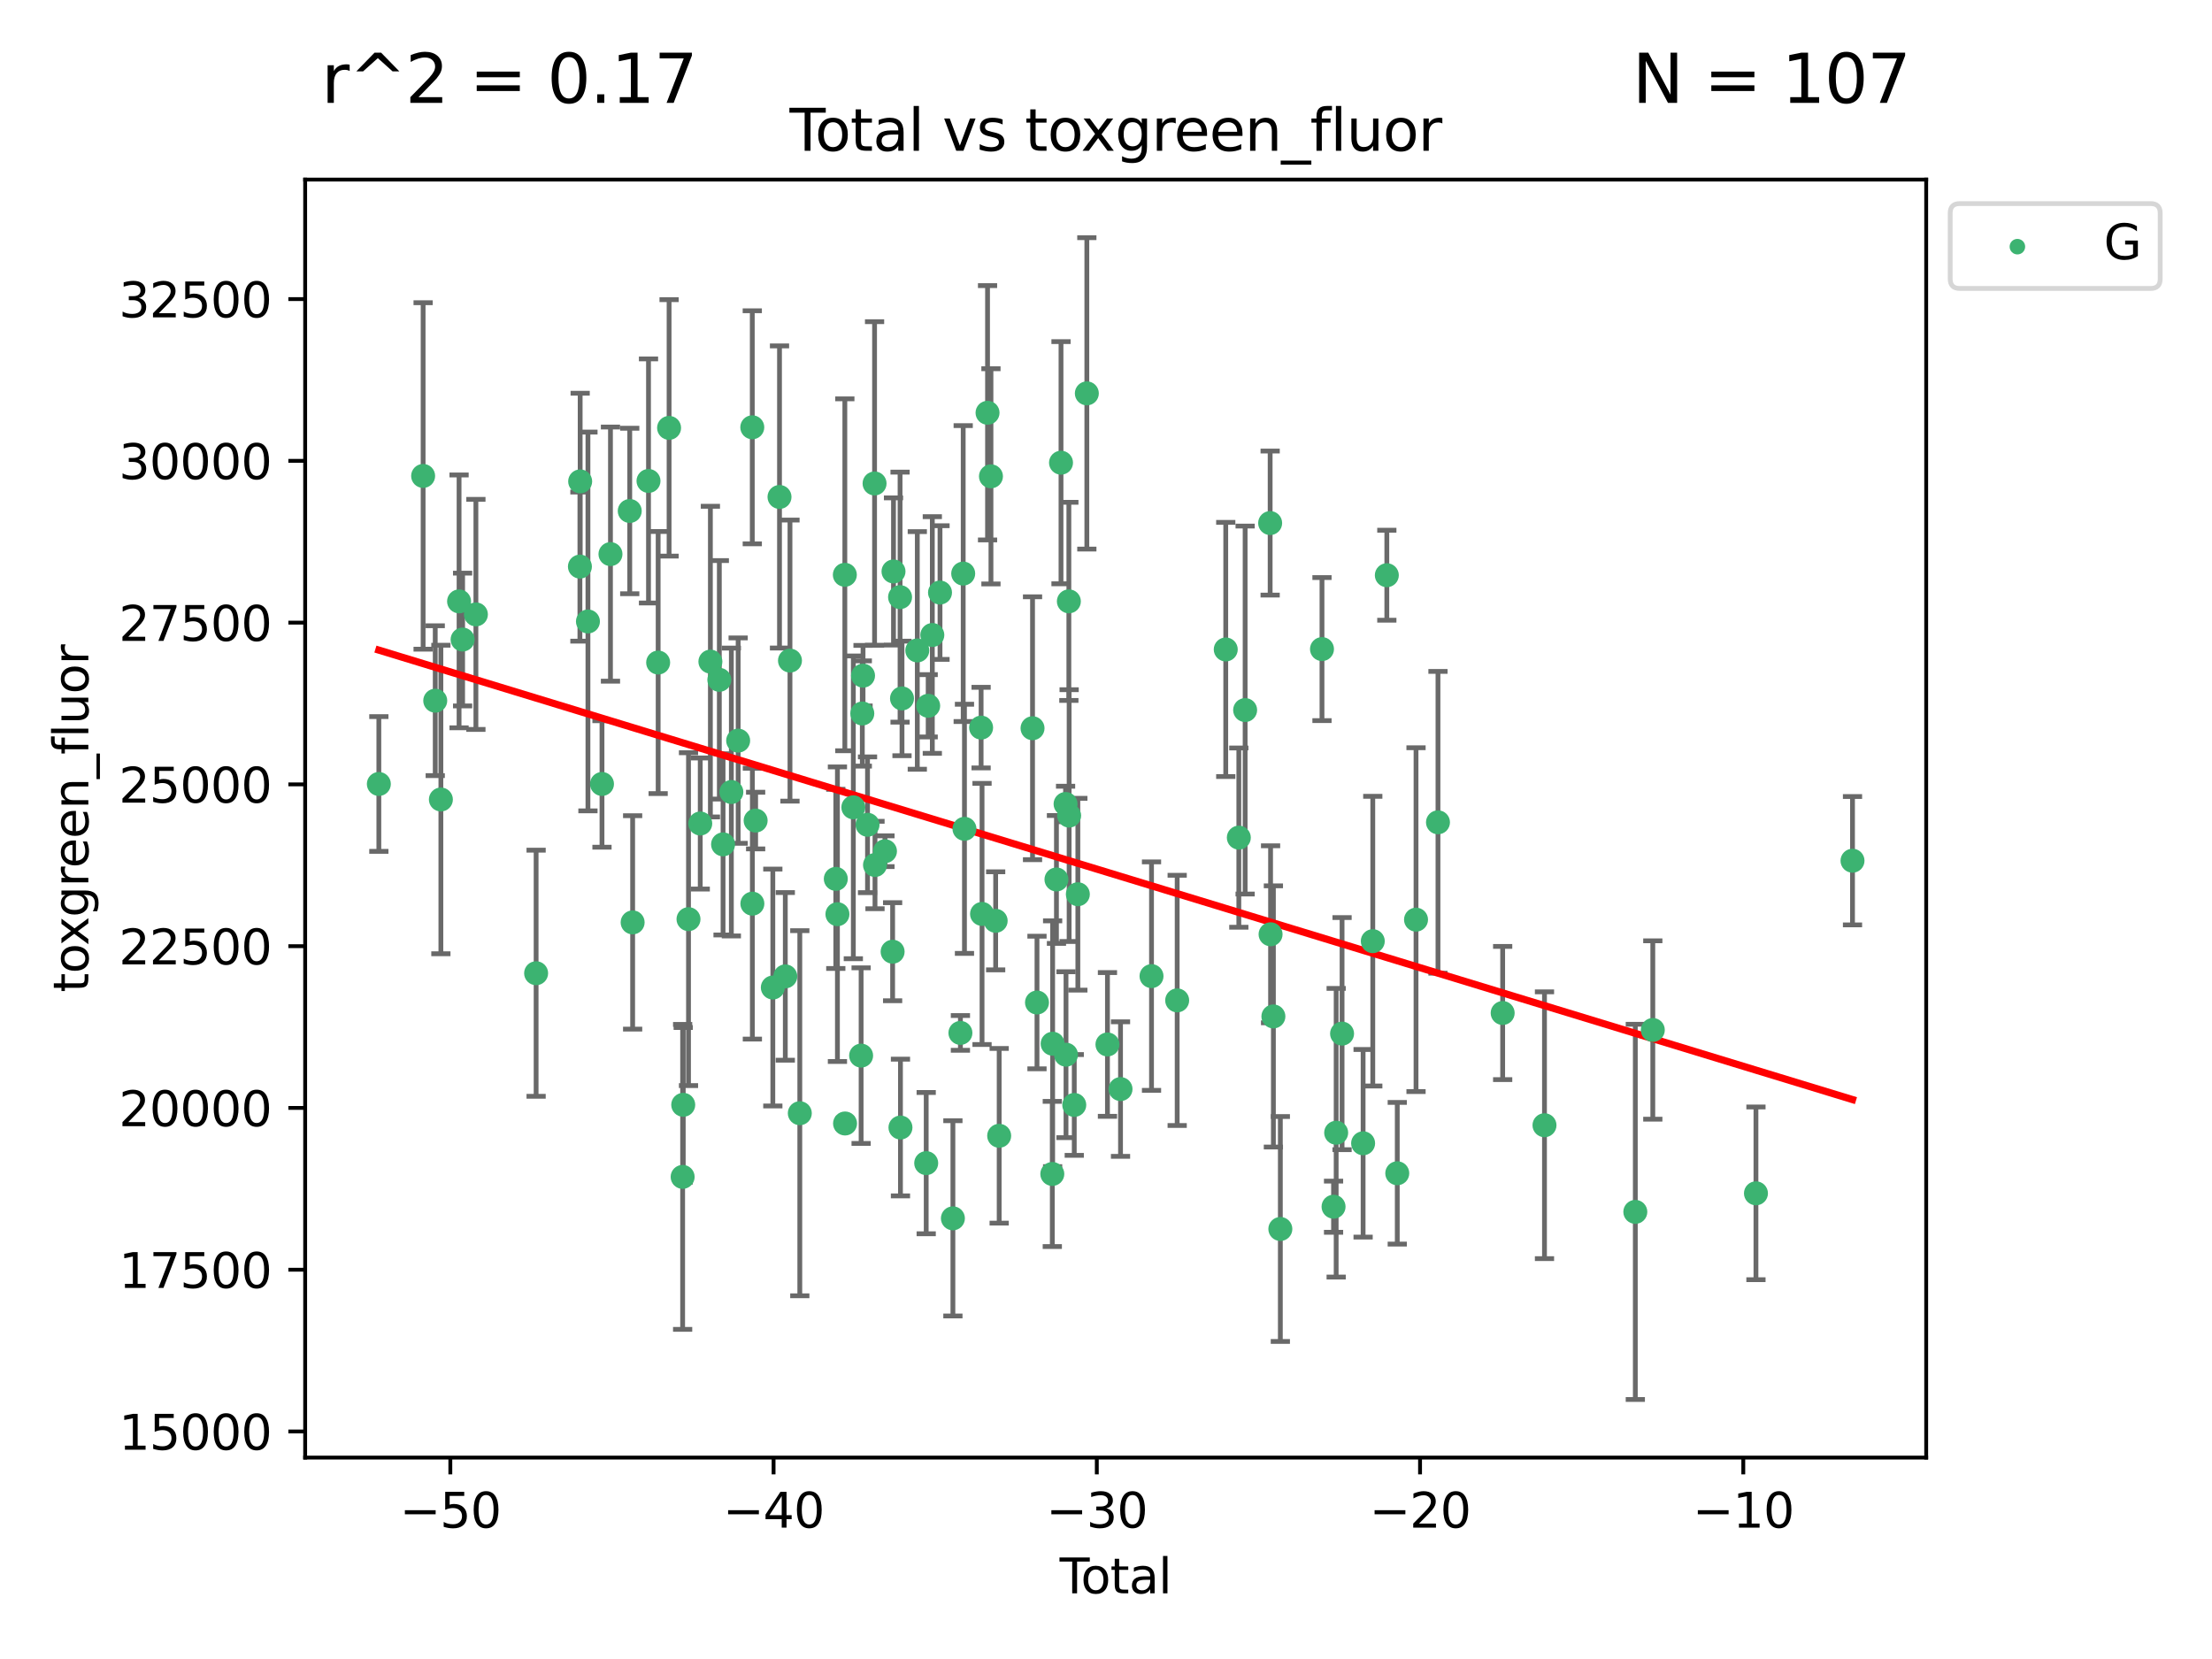 <?xml version="1.0" encoding="utf-8" standalone="no"?>
<!DOCTYPE svg PUBLIC "-//W3C//DTD SVG 1.1//EN"
  "http://www.w3.org/Graphics/SVG/1.1/DTD/svg11.dtd">
<svg xmlns:xlink="http://www.w3.org/1999/xlink" width="460.8pt" height="345.6pt" viewBox="0 0 460.8 345.6" xmlns="http://www.w3.org/2000/svg" version="1.1">
 <defs>
  <style type="text/css">*{stroke-linejoin: round; stroke-linecap: butt}</style>
 </defs>
 <g id="figure_1">
  <g id="patch_1">
   <path d="M 0 345.6 
L 460.8 345.6 
L 460.8 0 
L 0 0 
z
" style="fill: #ffffff"/>
  </g>
  <g id="axes_1">
   <g id="patch_2">
    <path d="M 63.571 303.64 
L 401.26 303.64 
L 401.26 37.411 
L 63.571 37.411 
z
" style="fill: #ffffff"/>
   </g>
   <g id="PathCollection_1">
    <defs>
     <path id="mcca0b9a2b9" d="M 0 1.118 
C 0.297 1.118 0.581 1 0.791 0.791 
C 1 0.581 1.118 0.297 1.118 0 
C 1.118 -0.297 1 -0.581 0.791 -0.791 
C 0.581 -1 0.297 -1.118 0 -1.118 
C -0.297 -1.118 -0.581 -1 -0.791 -0.791 
C -1 -0.581 -1.118 -0.297 -1.118 0 
C -1.118 0.297 -1 0.581 -0.791 0.791 
C -0.581 1 -0.297 1.118 0 1.118 
z
" style="stroke: #3cb371"/>
    </defs>
    <g clip-path="url(#p8fa62ba3e4)">
     <use xlink:href="#mcca0b9a2b9" x="78.921" y="163.316" style="fill: #3cb371; stroke: #3cb371"/>
     <use xlink:href="#mcca0b9a2b9" x="88.145" y="99.146" style="fill: #3cb371; stroke: #3cb371"/>
     <use xlink:href="#mcca0b9a2b9" x="90.668" y="145.965" style="fill: #3cb371; stroke: #3cb371"/>
     <use xlink:href="#mcca0b9a2b9" x="91.844" y="166.548" style="fill: #3cb371; stroke: #3cb371"/>
     <use xlink:href="#mcca0b9a2b9" x="95.633" y="125.277" style="fill: #3cb371; stroke: #3cb371"/>
     <use xlink:href="#mcca0b9a2b9" x="96.369" y="133.227" style="fill: #3cb371; stroke: #3cb371"/>
     <use xlink:href="#mcca0b9a2b9" x="99.139" y="127.992" style="fill: #3cb371; stroke: #3cb371"/>
     <use xlink:href="#mcca0b9a2b9" x="111.683" y="202.741" style="fill: #3cb371; stroke: #3cb371"/>
     <use xlink:href="#mcca0b9a2b9" x="120.807" y="118.031" style="fill: #3cb371; stroke: #3cb371"/>
     <use xlink:href="#mcca0b9a2b9" x="120.859" y="100.284" style="fill: #3cb371; stroke: #3cb371"/>
     <use xlink:href="#mcca0b9a2b9" x="122.479" y="129.463" style="fill: #3cb371; stroke: #3cb371"/>
     <use xlink:href="#mcca0b9a2b9" x="125.405" y="163.315" style="fill: #3cb371; stroke: #3cb371"/>
     <use xlink:href="#mcca0b9a2b9" x="127.173" y="115.428" style="fill: #3cb371; stroke: #3cb371"/>
     <use xlink:href="#mcca0b9a2b9" x="131.187" y="106.448" style="fill: #3cb371; stroke: #3cb371"/>
     <use xlink:href="#mcca0b9a2b9" x="131.79" y="192.153" style="fill: #3cb371; stroke: #3cb371"/>
     <use xlink:href="#mcca0b9a2b9" x="135.095" y="100.191" style="fill: #3cb371; stroke: #3cb371"/>
     <use xlink:href="#mcca0b9a2b9" x="137.105" y="138.02" style="fill: #3cb371; stroke: #3cb371"/>
     <use xlink:href="#mcca0b9a2b9" x="139.383" y="89.136" style="fill: #3cb371; stroke: #3cb371"/>
     <use xlink:href="#mcca0b9a2b9" x="142.206" y="245.167" style="fill: #3cb371; stroke: #3cb371"/>
     <use xlink:href="#mcca0b9a2b9" x="142.329" y="230.153" style="fill: #3cb371; stroke: #3cb371"/>
     <use xlink:href="#mcca0b9a2b9" x="143.428" y="191.476" style="fill: #3cb371; stroke: #3cb371"/>
     <use xlink:href="#mcca0b9a2b9" x="145.874" y="171.552" style="fill: #3cb371; stroke: #3cb371"/>
     <use xlink:href="#mcca0b9a2b9" x="147.988" y="137.825" style="fill: #3cb371; stroke: #3cb371"/>
     <use xlink:href="#mcca0b9a2b9" x="149.851" y="141.62" style="fill: #3cb371; stroke: #3cb371"/>
     <use xlink:href="#mcca0b9a2b9" x="150.627" y="175.896" style="fill: #3cb371; stroke: #3cb371"/>
     <use xlink:href="#mcca0b9a2b9" x="152.355" y="164.991" style="fill: #3cb371; stroke: #3cb371"/>
     <use xlink:href="#mcca0b9a2b9" x="153.771" y="154.284" style="fill: #3cb371; stroke: #3cb371"/>
     <use xlink:href="#mcca0b9a2b9" x="156.714" y="89.012" style="fill: #3cb371; stroke: #3cb371"/>
     <use xlink:href="#mcca0b9a2b9" x="156.733" y="188.249" style="fill: #3cb371; stroke: #3cb371"/>
     <use xlink:href="#mcca0b9a2b9" x="157.413" y="170.94" style="fill: #3cb371; stroke: #3cb371"/>
     <use xlink:href="#mcca0b9a2b9" x="160.994" y="205.719" style="fill: #3cb371; stroke: #3cb371"/>
     <use xlink:href="#mcca0b9a2b9" x="162.386" y="103.526" style="fill: #3cb371; stroke: #3cb371"/>
     <use xlink:href="#mcca0b9a2b9" x="163.593" y="203.397" style="fill: #3cb371; stroke: #3cb371"/>
     <use xlink:href="#mcca0b9a2b9" x="164.567" y="137.614" style="fill: #3cb371; stroke: #3cb371"/>
     <use xlink:href="#mcca0b9a2b9" x="166.614" y="231.904" style="fill: #3cb371; stroke: #3cb371"/>
     <use xlink:href="#mcca0b9a2b9" x="174.112" y="183.085" style="fill: #3cb371; stroke: #3cb371"/>
     <use xlink:href="#mcca0b9a2b9" x="174.452" y="190.443" style="fill: #3cb371; stroke: #3cb371"/>
     <use xlink:href="#mcca0b9a2b9" x="175.996" y="119.742" style="fill: #3cb371; stroke: #3cb371"/>
     <use xlink:href="#mcca0b9a2b9" x="176.039" y="234.043" style="fill: #3cb371; stroke: #3cb371"/>
     <use xlink:href="#mcca0b9a2b9" x="177.765" y="168.182" style="fill: #3cb371; stroke: #3cb371"/>
     <use xlink:href="#mcca0b9a2b9" x="179.387" y="219.902" style="fill: #3cb371; stroke: #3cb371"/>
     <use xlink:href="#mcca0b9a2b9" x="179.634" y="148.632" style="fill: #3cb371; stroke: #3cb371"/>
     <use xlink:href="#mcca0b9a2b9" x="179.787" y="140.752" style="fill: #3cb371; stroke: #3cb371"/>
     <use xlink:href="#mcca0b9a2b9" x="180.721" y="171.815" style="fill: #3cb371; stroke: #3cb371"/>
     <use xlink:href="#mcca0b9a2b9" x="182.188" y="100.714" style="fill: #3cb371; stroke: #3cb371"/>
     <use xlink:href="#mcca0b9a2b9" x="182.279" y="180.196" style="fill: #3cb371; stroke: #3cb371"/>
     <use xlink:href="#mcca0b9a2b9" x="184.355" y="177.323" style="fill: #3cb371; stroke: #3cb371"/>
     <use xlink:href="#mcca0b9a2b9" x="185.949" y="198.258" style="fill: #3cb371; stroke: #3cb371"/>
     <use xlink:href="#mcca0b9a2b9" x="186.134" y="119.045" style="fill: #3cb371; stroke: #3cb371"/>
     <use xlink:href="#mcca0b9a2b9" x="187.5" y="124.394" style="fill: #3cb371; stroke: #3cb371"/>
     <use xlink:href="#mcca0b9a2b9" x="187.583" y="234.884" style="fill: #3cb371; stroke: #3cb371"/>
     <use xlink:href="#mcca0b9a2b9" x="187.905" y="145.495" style="fill: #3cb371; stroke: #3cb371"/>
     <use xlink:href="#mcca0b9a2b9" x="191.091" y="135.498" style="fill: #3cb371; stroke: #3cb371"/>
     <use xlink:href="#mcca0b9a2b9" x="192.945" y="242.301" style="fill: #3cb371; stroke: #3cb371"/>
     <use xlink:href="#mcca0b9a2b9" x="193.357" y="147.031" style="fill: #3cb371; stroke: #3cb371"/>
     <use xlink:href="#mcca0b9a2b9" x="194.22" y="132.283" style="fill: #3cb371; stroke: #3cb371"/>
     <use xlink:href="#mcca0b9a2b9" x="195.821" y="123.439" style="fill: #3cb371; stroke: #3cb371"/>
     <use xlink:href="#mcca0b9a2b9" x="198.507" y="253.802" style="fill: #3cb371; stroke: #3cb371"/>
     <use xlink:href="#mcca0b9a2b9" x="200.072" y="215.174" style="fill: #3cb371; stroke: #3cb371"/>
     <use xlink:href="#mcca0b9a2b9" x="200.652" y="119.487" style="fill: #3cb371; stroke: #3cb371"/>
     <use xlink:href="#mcca0b9a2b9" x="200.917" y="172.659" style="fill: #3cb371; stroke: #3cb371"/>
     <use xlink:href="#mcca0b9a2b9" x="204.383" y="151.574" style="fill: #3cb371; stroke: #3cb371"/>
     <use xlink:href="#mcca0b9a2b9" x="204.577" y="190.39" style="fill: #3cb371; stroke: #3cb371"/>
     <use xlink:href="#mcca0b9a2b9" x="205.723" y="85.989" style="fill: #3cb371; stroke: #3cb371"/>
     <use xlink:href="#mcca0b9a2b9" x="206.434" y="99.229" style="fill: #3cb371; stroke: #3cb371"/>
     <use xlink:href="#mcca0b9a2b9" x="207.415" y="191.824" style="fill: #3cb371; stroke: #3cb371"/>
     <use xlink:href="#mcca0b9a2b9" x="208.147" y="236.606" style="fill: #3cb371; stroke: #3cb371"/>
     <use xlink:href="#mcca0b9a2b9" x="215.096" y="151.704" style="fill: #3cb371; stroke: #3cb371"/>
     <use xlink:href="#mcca0b9a2b9" x="216.024" y="208.841" style="fill: #3cb371; stroke: #3cb371"/>
     <use xlink:href="#mcca0b9a2b9" x="219.214" y="244.559" style="fill: #3cb371; stroke: #3cb371"/>
     <use xlink:href="#mcca0b9a2b9" x="219.283" y="217.427" style="fill: #3cb371; stroke: #3cb371"/>
     <use xlink:href="#mcca0b9a2b9" x="220.079" y="183.207" style="fill: #3cb371; stroke: #3cb371"/>
     <use xlink:href="#mcca0b9a2b9" x="221.028" y="96.389" style="fill: #3cb371; stroke: #3cb371"/>
     <use xlink:href="#mcca0b9a2b9" x="221.978" y="167.483" style="fill: #3cb371; stroke: #3cb371"/>
     <use xlink:href="#mcca0b9a2b9" x="222.068" y="219.713" style="fill: #3cb371; stroke: #3cb371"/>
     <use xlink:href="#mcca0b9a2b9" x="222.664" y="125.273" style="fill: #3cb371; stroke: #3cb371"/>
     <use xlink:href="#mcca0b9a2b9" x="222.72" y="169.903" style="fill: #3cb371; stroke: #3cb371"/>
     <use xlink:href="#mcca0b9a2b9" x="223.788" y="230.18" style="fill: #3cb371; stroke: #3cb371"/>
     <use xlink:href="#mcca0b9a2b9" x="224.536" y="186.284" style="fill: #3cb371; stroke: #3cb371"/>
     <use xlink:href="#mcca0b9a2b9" x="226.408" y="81.946" style="fill: #3cb371; stroke: #3cb371"/>
     <use xlink:href="#mcca0b9a2b9" x="230.704" y="217.578" style="fill: #3cb371; stroke: #3cb371"/>
     <use xlink:href="#mcca0b9a2b9" x="233.425" y="226.875" style="fill: #3cb371; stroke: #3cb371"/>
     <use xlink:href="#mcca0b9a2b9" x="239.882" y="203.344" style="fill: #3cb371; stroke: #3cb371"/>
     <use xlink:href="#mcca0b9a2b9" x="245.228" y="208.399" style="fill: #3cb371; stroke: #3cb371"/>
     <use xlink:href="#mcca0b9a2b9" x="255.346" y="135.294" style="fill: #3cb371; stroke: #3cb371"/>
     <use xlink:href="#mcca0b9a2b9" x="258.07" y="174.492" style="fill: #3cb371; stroke: #3cb371"/>
     <use xlink:href="#mcca0b9a2b9" x="259.384" y="147.918" style="fill: #3cb371; stroke: #3cb371"/>
     <use xlink:href="#mcca0b9a2b9" x="264.595" y="108.965" style="fill: #3cb371; stroke: #3cb371"/>
     <use xlink:href="#mcca0b9a2b9" x="264.684" y="194.629" style="fill: #3cb371; stroke: #3cb371"/>
     <use xlink:href="#mcca0b9a2b9" x="265.271" y="211.742" style="fill: #3cb371; stroke: #3cb371"/>
     <use xlink:href="#mcca0b9a2b9" x="266.719" y="256.019" style="fill: #3cb371; stroke: #3cb371"/>
     <use xlink:href="#mcca0b9a2b9" x="275.394" y="135.216" style="fill: #3cb371; stroke: #3cb371"/>
     <use xlink:href="#mcca0b9a2b9" x="277.804" y="251.378" style="fill: #3cb371; stroke: #3cb371"/>
     <use xlink:href="#mcca0b9a2b9" x="278.348" y="235.968" style="fill: #3cb371; stroke: #3cb371"/>
     <use xlink:href="#mcca0b9a2b9" x="279.577" y="215.321" style="fill: #3cb371; stroke: #3cb371"/>
     <use xlink:href="#mcca0b9a2b9" x="283.96" y="238.167" style="fill: #3cb371; stroke: #3cb371"/>
     <use xlink:href="#mcca0b9a2b9" x="285.975" y="196.061" style="fill: #3cb371; stroke: #3cb371"/>
     <use xlink:href="#mcca0b9a2b9" x="288.901" y="119.829" style="fill: #3cb371; stroke: #3cb371"/>
     <use xlink:href="#mcca0b9a2b9" x="291.076" y="244.411" style="fill: #3cb371; stroke: #3cb371"/>
     <use xlink:href="#mcca0b9a2b9" x="294.984" y="191.578" style="fill: #3cb371; stroke: #3cb371"/>
     <use xlink:href="#mcca0b9a2b9" x="299.557" y="171.303" style="fill: #3cb371; stroke: #3cb371"/>
     <use xlink:href="#mcca0b9a2b9" x="313.033" y="211.026" style="fill: #3cb371; stroke: #3cb371"/>
     <use xlink:href="#mcca0b9a2b9" x="321.745" y="234.407" style="fill: #3cb371; stroke: #3cb371"/>
     <use xlink:href="#mcca0b9a2b9" x="340.667" y="252.456" style="fill: #3cb371; stroke: #3cb371"/>
     <use xlink:href="#mcca0b9a2b9" x="344.309" y="214.566" style="fill: #3cb371; stroke: #3cb371"/>
     <use xlink:href="#mcca0b9a2b9" x="365.797" y="248.59" style="fill: #3cb371; stroke: #3cb371"/>
     <use xlink:href="#mcca0b9a2b9" x="385.911" y="179.302" style="fill: #3cb371; stroke: #3cb371"/>
    </g>
   </g>
   <g id="matplotlib.axis_1">
    <g id="xtick_1">
     <g id="line2d_1">
      <defs>
       <path id="m7dd55c2b90" d="M 0 0 
L 0 3.5 
" style="stroke: #000000; stroke-width: 0.8"/>
      </defs>
      <g>
       <use xlink:href="#m7dd55c2b90" x="93.812" y="303.64" style="stroke: #000000; stroke-width: 0.8"/>
      </g>
     </g>
     <g id="text_1">
      <!-- −50 -->
      <g transform="translate(83.26 318.238)scale(0.1 -0.1)">
       <defs>
        <path id="DejaVuSans-2212" d="M 678 2272 
L 4684 2272 
L 4684 1741 
L 678 1741 
L 678 2272 
z
" transform="scale(0.016)"/>
        <path id="DejaVuSans-35" d="M 691 4666 
L 3169 4666 
L 3169 4134 
L 1269 4134 
L 1269 2991 
Q 1406 3038 1543 3061 
Q 1681 3084 1819 3084 
Q 2600 3084 3056 2656 
Q 3513 2228 3513 1497 
Q 3513 744 3044 326 
Q 2575 -91 1722 -91 
Q 1428 -91 1123 -41 
Q 819 9 494 109 
L 494 744 
Q 775 591 1075 516 
Q 1375 441 1709 441 
Q 2250 441 2565 725 
Q 2881 1009 2881 1497 
Q 2881 1984 2565 2268 
Q 2250 2553 1709 2553 
Q 1456 2553 1204 2497 
Q 953 2441 691 2322 
L 691 4666 
z
" transform="scale(0.016)"/>
        <path id="DejaVuSans-30" d="M 2034 4250 
Q 1547 4250 1301 3770 
Q 1056 3291 1056 2328 
Q 1056 1369 1301 889 
Q 1547 409 2034 409 
Q 2525 409 2770 889 
Q 3016 1369 3016 2328 
Q 3016 3291 2770 3770 
Q 2525 4250 2034 4250 
z
M 2034 4750 
Q 2819 4750 3233 4129 
Q 3647 3509 3647 2328 
Q 3647 1150 3233 529 
Q 2819 -91 2034 -91 
Q 1250 -91 836 529 
Q 422 1150 422 2328 
Q 422 3509 836 4129 
Q 1250 4750 2034 4750 
z
" transform="scale(0.016)"/>
       </defs>
       <use xlink:href="#DejaVuSans-2212"/>
       <use xlink:href="#DejaVuSans-35" x="83.789"/>
       <use xlink:href="#DejaVuSans-30" x="147.412"/>
      </g>
     </g>
    </g>
    <g id="xtick_2">
     <g id="line2d_2">
      <g>
       <use xlink:href="#m7dd55c2b90" x="161.149" y="303.64" style="stroke: #000000; stroke-width: 0.8"/>
      </g>
     </g>
     <g id="text_2">
      <!-- −40 -->
      <g transform="translate(150.596 318.238)scale(0.1 -0.1)">
       <defs>
        <path id="DejaVuSans-34" d="M 2419 4116 
L 825 1625 
L 2419 1625 
L 2419 4116 
z
M 2253 4666 
L 3047 4666 
L 3047 1625 
L 3713 1625 
L 3713 1100 
L 3047 1100 
L 3047 0 
L 2419 0 
L 2419 1100 
L 313 1100 
L 313 1709 
L 2253 4666 
z
" transform="scale(0.016)"/>
       </defs>
       <use xlink:href="#DejaVuSans-2212"/>
       <use xlink:href="#DejaVuSans-34" x="83.789"/>
       <use xlink:href="#DejaVuSans-30" x="147.412"/>
      </g>
     </g>
    </g>
    <g id="xtick_3">
     <g id="line2d_3">
      <g>
       <use xlink:href="#m7dd55c2b90" x="228.485" y="303.64" style="stroke: #000000; stroke-width: 0.8"/>
      </g>
     </g>
     <g id="text_3">
      <!-- −30 -->
      <g transform="translate(217.933 318.238)scale(0.1 -0.1)">
       <defs>
        <path id="DejaVuSans-33" d="M 2597 2516 
Q 3050 2419 3304 2112 
Q 3559 1806 3559 1356 
Q 3559 666 3084 287 
Q 2609 -91 1734 -91 
Q 1441 -91 1130 -33 
Q 819 25 488 141 
L 488 750 
Q 750 597 1062 519 
Q 1375 441 1716 441 
Q 2309 441 2620 675 
Q 2931 909 2931 1356 
Q 2931 1769 2642 2001 
Q 2353 2234 1838 2234 
L 1294 2234 
L 1294 2753 
L 1863 2753 
Q 2328 2753 2575 2939 
Q 2822 3125 2822 3475 
Q 2822 3834 2567 4026 
Q 2313 4219 1838 4219 
Q 1578 4219 1281 4162 
Q 984 4106 628 3988 
L 628 4550 
Q 988 4650 1302 4700 
Q 1616 4750 1894 4750 
Q 2613 4750 3031 4423 
Q 3450 4097 3450 3541 
Q 3450 3153 3228 2886 
Q 3006 2619 2597 2516 
z
" transform="scale(0.016)"/>
       </defs>
       <use xlink:href="#DejaVuSans-2212"/>
       <use xlink:href="#DejaVuSans-33" x="83.789"/>
       <use xlink:href="#DejaVuSans-30" x="147.412"/>
      </g>
     </g>
    </g>
    <g id="xtick_4">
     <g id="line2d_4">
      <g>
       <use xlink:href="#m7dd55c2b90" x="295.821" y="303.64" style="stroke: #000000; stroke-width: 0.8"/>
      </g>
     </g>
     <g id="text_4">
      <!-- −20 -->
      <g transform="translate(285.269 318.238)scale(0.1 -0.1)">
       <defs>
        <path id="DejaVuSans-32" d="M 1228 531 
L 3431 531 
L 3431 0 
L 469 0 
L 469 531 
Q 828 903 1448 1529 
Q 2069 2156 2228 2338 
Q 2531 2678 2651 2914 
Q 2772 3150 2772 3378 
Q 2772 3750 2511 3984 
Q 2250 4219 1831 4219 
Q 1534 4219 1204 4116 
Q 875 4013 500 3803 
L 500 4441 
Q 881 4594 1212 4672 
Q 1544 4750 1819 4750 
Q 2544 4750 2975 4387 
Q 3406 4025 3406 3419 
Q 3406 3131 3298 2873 
Q 3191 2616 2906 2266 
Q 2828 2175 2409 1742 
Q 1991 1309 1228 531 
z
" transform="scale(0.016)"/>
       </defs>
       <use xlink:href="#DejaVuSans-2212"/>
       <use xlink:href="#DejaVuSans-32" x="83.789"/>
       <use xlink:href="#DejaVuSans-30" x="147.412"/>
      </g>
     </g>
    </g>
    <g id="xtick_5">
     <g id="line2d_5">
      <g>
       <use xlink:href="#m7dd55c2b90" x="363.158" y="303.64" style="stroke: #000000; stroke-width: 0.8"/>
      </g>
     </g>
     <g id="text_5">
      <!-- −10 -->
      <g transform="translate(352.605 318.238)scale(0.1 -0.1)">
       <defs>
        <path id="DejaVuSans-31" d="M 794 531 
L 1825 531 
L 1825 4091 
L 703 3866 
L 703 4441 
L 1819 4666 
L 2450 4666 
L 2450 531 
L 3481 531 
L 3481 0 
L 794 0 
L 794 531 
z
" transform="scale(0.016)"/>
       </defs>
       <use xlink:href="#DejaVuSans-2212"/>
       <use xlink:href="#DejaVuSans-31" x="83.789"/>
       <use xlink:href="#DejaVuSans-30" x="147.412"/>
      </g>
     </g>
    </g>
    <g id="text_6">
     <!-- Total -->
     <g transform="translate(220.739 331.917)scale(0.1 -0.1)">
      <defs>
       <path id="DejaVuSans-54" d="M -19 4666 
L 3928 4666 
L 3928 4134 
L 2272 4134 
L 2272 0 
L 1638 0 
L 1638 4134 
L -19 4134 
L -19 4666 
z
" transform="scale(0.016)"/>
       <path id="DejaVuSans-6f" d="M 1959 3097 
Q 1497 3097 1228 2736 
Q 959 2375 959 1747 
Q 959 1119 1226 758 
Q 1494 397 1959 397 
Q 2419 397 2687 759 
Q 2956 1122 2956 1747 
Q 2956 2369 2687 2733 
Q 2419 3097 1959 3097 
z
M 1959 3584 
Q 2709 3584 3137 3096 
Q 3566 2609 3566 1747 
Q 3566 888 3137 398 
Q 2709 -91 1959 -91 
Q 1206 -91 779 398 
Q 353 888 353 1747 
Q 353 2609 779 3096 
Q 1206 3584 1959 3584 
z
" transform="scale(0.016)"/>
       <path id="DejaVuSans-74" d="M 1172 4494 
L 1172 3500 
L 2356 3500 
L 2356 3053 
L 1172 3053 
L 1172 1153 
Q 1172 725 1289 603 
Q 1406 481 1766 481 
L 2356 481 
L 2356 0 
L 1766 0 
Q 1100 0 847 248 
Q 594 497 594 1153 
L 594 3053 
L 172 3053 
L 172 3500 
L 594 3500 
L 594 4494 
L 1172 4494 
z
" transform="scale(0.016)"/>
       <path id="DejaVuSans-61" d="M 2194 1759 
Q 1497 1759 1228 1600 
Q 959 1441 959 1056 
Q 959 750 1161 570 
Q 1363 391 1709 391 
Q 2188 391 2477 730 
Q 2766 1069 2766 1631 
L 2766 1759 
L 2194 1759 
z
M 3341 1997 
L 3341 0 
L 2766 0 
L 2766 531 
Q 2569 213 2275 61 
Q 1981 -91 1556 -91 
Q 1019 -91 701 211 
Q 384 513 384 1019 
Q 384 1609 779 1909 
Q 1175 2209 1959 2209 
L 2766 2209 
L 2766 2266 
Q 2766 2663 2505 2880 
Q 2244 3097 1772 3097 
Q 1472 3097 1187 3025 
Q 903 2953 641 2809 
L 641 3341 
Q 956 3463 1253 3523 
Q 1550 3584 1831 3584 
Q 2591 3584 2966 3190 
Q 3341 2797 3341 1997 
z
" transform="scale(0.016)"/>
       <path id="DejaVuSans-6c" d="M 603 4863 
L 1178 4863 
L 1178 0 
L 603 0 
L 603 4863 
z
" transform="scale(0.016)"/>
      </defs>
      <use xlink:href="#DejaVuSans-54"/>
      <use xlink:href="#DejaVuSans-6f" x="44.084"/>
      <use xlink:href="#DejaVuSans-74" x="105.266"/>
      <use xlink:href="#DejaVuSans-61" x="144.475"/>
      <use xlink:href="#DejaVuSans-6c" x="205.754"/>
     </g>
    </g>
   </g>
   <g id="matplotlib.axis_2">
    <g id="ytick_1">
     <g id="line2d_6">
      <defs>
       <path id="m23b9884b03" d="M 0 0 
L -3.5 0 
" style="stroke: #000000; stroke-width: 0.8"/>
      </defs>
      <g>
       <use xlink:href="#m23b9884b03" x="63.571" y="298.2" style="stroke: #000000; stroke-width: 0.8"/>
      </g>
     </g>
     <g id="text_7">
      <!-- 15000 -->
      <g transform="translate(24.759 302)scale(0.1 -0.1)">
       <use xlink:href="#DejaVuSans-31"/>
       <use xlink:href="#DejaVuSans-35" x="63.623"/>
       <use xlink:href="#DejaVuSans-30" x="127.246"/>
       <use xlink:href="#DejaVuSans-30" x="190.869"/>
       <use xlink:href="#DejaVuSans-30" x="254.492"/>
      </g>
     </g>
    </g>
    <g id="ytick_2">
     <g id="line2d_7">
      <g>
       <use xlink:href="#m23b9884b03" x="63.571" y="264.501" style="stroke: #000000; stroke-width: 0.8"/>
      </g>
     </g>
     <g id="text_8">
      <!-- 17500 -->
      <g transform="translate(24.759 268.3)scale(0.1 -0.1)">
       <defs>
        <path id="DejaVuSans-37" d="M 525 4666 
L 3525 4666 
L 3525 4397 
L 1831 0 
L 1172 0 
L 2766 4134 
L 525 4134 
L 525 4666 
z
" transform="scale(0.016)"/>
       </defs>
       <use xlink:href="#DejaVuSans-31"/>
       <use xlink:href="#DejaVuSans-37" x="63.623"/>
       <use xlink:href="#DejaVuSans-35" x="127.246"/>
       <use xlink:href="#DejaVuSans-30" x="190.869"/>
       <use xlink:href="#DejaVuSans-30" x="254.492"/>
      </g>
     </g>
    </g>
    <g id="ytick_3">
     <g id="line2d_8">
      <g>
       <use xlink:href="#m23b9884b03" x="63.571" y="230.802" style="stroke: #000000; stroke-width: 0.8"/>
      </g>
     </g>
     <g id="text_9">
      <!-- 20000 -->
      <g transform="translate(24.759 234.601)scale(0.1 -0.1)">
       <use xlink:href="#DejaVuSans-32"/>
       <use xlink:href="#DejaVuSans-30" x="63.623"/>
       <use xlink:href="#DejaVuSans-30" x="127.246"/>
       <use xlink:href="#DejaVuSans-30" x="190.869"/>
       <use xlink:href="#DejaVuSans-30" x="254.492"/>
      </g>
     </g>
    </g>
    <g id="ytick_4">
     <g id="line2d_9">
      <g>
       <use xlink:href="#m23b9884b03" x="63.571" y="197.102" style="stroke: #000000; stroke-width: 0.8"/>
      </g>
     </g>
     <g id="text_10">
      <!-- 22500 -->
      <g transform="translate(24.759 200.901)scale(0.1 -0.1)">
       <use xlink:href="#DejaVuSans-32"/>
       <use xlink:href="#DejaVuSans-32" x="63.623"/>
       <use xlink:href="#DejaVuSans-35" x="127.246"/>
       <use xlink:href="#DejaVuSans-30" x="190.869"/>
       <use xlink:href="#DejaVuSans-30" x="254.492"/>
      </g>
     </g>
    </g>
    <g id="ytick_5">
     <g id="line2d_10">
      <g>
       <use xlink:href="#m23b9884b03" x="63.571" y="163.403" style="stroke: #000000; stroke-width: 0.8"/>
      </g>
     </g>
     <g id="text_11">
      <!-- 25000 -->
      <g transform="translate(24.759 167.202)scale(0.1 -0.1)">
       <use xlink:href="#DejaVuSans-32"/>
       <use xlink:href="#DejaVuSans-35" x="63.623"/>
       <use xlink:href="#DejaVuSans-30" x="127.246"/>
       <use xlink:href="#DejaVuSans-30" x="190.869"/>
       <use xlink:href="#DejaVuSans-30" x="254.492"/>
      </g>
     </g>
    </g>
    <g id="ytick_6">
     <g id="line2d_11">
      <g>
       <use xlink:href="#m23b9884b03" x="63.571" y="129.703" style="stroke: #000000; stroke-width: 0.8"/>
      </g>
     </g>
     <g id="text_12">
      <!-- 27500 -->
      <g transform="translate(24.759 133.503)scale(0.1 -0.1)">
       <use xlink:href="#DejaVuSans-32"/>
       <use xlink:href="#DejaVuSans-37" x="63.623"/>
       <use xlink:href="#DejaVuSans-35" x="127.246"/>
       <use xlink:href="#DejaVuSans-30" x="190.869"/>
       <use xlink:href="#DejaVuSans-30" x="254.492"/>
      </g>
     </g>
    </g>
    <g id="ytick_7">
     <g id="line2d_12">
      <g>
       <use xlink:href="#m23b9884b03" x="63.571" y="96.004" style="stroke: #000000; stroke-width: 0.8"/>
      </g>
     </g>
     <g id="text_13">
      <!-- 30000 -->
      <g transform="translate(24.759 99.803)scale(0.1 -0.1)">
       <use xlink:href="#DejaVuSans-33"/>
       <use xlink:href="#DejaVuSans-30" x="63.623"/>
       <use xlink:href="#DejaVuSans-30" x="127.246"/>
       <use xlink:href="#DejaVuSans-30" x="190.869"/>
       <use xlink:href="#DejaVuSans-30" x="254.492"/>
      </g>
     </g>
    </g>
    <g id="ytick_8">
     <g id="line2d_13">
      <g>
       <use xlink:href="#m23b9884b03" x="63.571" y="62.304" style="stroke: #000000; stroke-width: 0.8"/>
      </g>
     </g>
     <g id="text_14">
      <!-- 32500 -->
      <g transform="translate(24.759 66.104)scale(0.1 -0.1)">
       <use xlink:href="#DejaVuSans-33"/>
       <use xlink:href="#DejaVuSans-32" x="63.623"/>
       <use xlink:href="#DejaVuSans-35" x="127.246"/>
       <use xlink:href="#DejaVuSans-30" x="190.869"/>
       <use xlink:href="#DejaVuSans-30" x="254.492"/>
      </g>
     </g>
    </g>
    <g id="text_15">
     <!-- toxgreen_fluor -->
     <g transform="translate(18.401 206.72)rotate(-90)scale(0.1 -0.1)">
      <defs>
       <path id="DejaVuSans-78" d="M 3513 3500 
L 2247 1797 
L 3578 0 
L 2900 0 
L 1881 1375 
L 863 0 
L 184 0 
L 1544 1831 
L 300 3500 
L 978 3500 
L 1906 2253 
L 2834 3500 
L 3513 3500 
z
" transform="scale(0.016)"/>
       <path id="DejaVuSans-67" d="M 2906 1791 
Q 2906 2416 2648 2759 
Q 2391 3103 1925 3103 
Q 1463 3103 1205 2759 
Q 947 2416 947 1791 
Q 947 1169 1205 825 
Q 1463 481 1925 481 
Q 2391 481 2648 825 
Q 2906 1169 2906 1791 
z
M 3481 434 
Q 3481 -459 3084 -895 
Q 2688 -1331 1869 -1331 
Q 1566 -1331 1297 -1286 
Q 1028 -1241 775 -1147 
L 775 -588 
Q 1028 -725 1275 -790 
Q 1522 -856 1778 -856 
Q 2344 -856 2625 -561 
Q 2906 -266 2906 331 
L 2906 616 
Q 2728 306 2450 153 
Q 2172 0 1784 0 
Q 1141 0 747 490 
Q 353 981 353 1791 
Q 353 2603 747 3093 
Q 1141 3584 1784 3584 
Q 2172 3584 2450 3431 
Q 2728 3278 2906 2969 
L 2906 3500 
L 3481 3500 
L 3481 434 
z
" transform="scale(0.016)"/>
       <path id="DejaVuSans-72" d="M 2631 2963 
Q 2534 3019 2420 3045 
Q 2306 3072 2169 3072 
Q 1681 3072 1420 2755 
Q 1159 2438 1159 1844 
L 1159 0 
L 581 0 
L 581 3500 
L 1159 3500 
L 1159 2956 
Q 1341 3275 1631 3429 
Q 1922 3584 2338 3584 
Q 2397 3584 2469 3576 
Q 2541 3569 2628 3553 
L 2631 2963 
z
" transform="scale(0.016)"/>
       <path id="DejaVuSans-65" d="M 3597 1894 
L 3597 1613 
L 953 1613 
Q 991 1019 1311 708 
Q 1631 397 2203 397 
Q 2534 397 2845 478 
Q 3156 559 3463 722 
L 3463 178 
Q 3153 47 2828 -22 
Q 2503 -91 2169 -91 
Q 1331 -91 842 396 
Q 353 884 353 1716 
Q 353 2575 817 3079 
Q 1281 3584 2069 3584 
Q 2775 3584 3186 3129 
Q 3597 2675 3597 1894 
z
M 3022 2063 
Q 3016 2534 2758 2815 
Q 2500 3097 2075 3097 
Q 1594 3097 1305 2825 
Q 1016 2553 972 2059 
L 3022 2063 
z
" transform="scale(0.016)"/>
       <path id="DejaVuSans-6e" d="M 3513 2113 
L 3513 0 
L 2938 0 
L 2938 2094 
Q 2938 2591 2744 2837 
Q 2550 3084 2163 3084 
Q 1697 3084 1428 2787 
Q 1159 2491 1159 1978 
L 1159 0 
L 581 0 
L 581 3500 
L 1159 3500 
L 1159 2956 
Q 1366 3272 1645 3428 
Q 1925 3584 2291 3584 
Q 2894 3584 3203 3211 
Q 3513 2838 3513 2113 
z
" transform="scale(0.016)"/>
       <path id="DejaVuSans-5f" d="M 3263 -1063 
L 3263 -1509 
L -63 -1509 
L -63 -1063 
L 3263 -1063 
z
" transform="scale(0.016)"/>
       <path id="DejaVuSans-66" d="M 2375 4863 
L 2375 4384 
L 1825 4384 
Q 1516 4384 1395 4259 
Q 1275 4134 1275 3809 
L 1275 3500 
L 2222 3500 
L 2222 3053 
L 1275 3053 
L 1275 0 
L 697 0 
L 697 3053 
L 147 3053 
L 147 3500 
L 697 3500 
L 697 3744 
Q 697 4328 969 4595 
Q 1241 4863 1831 4863 
L 2375 4863 
z
" transform="scale(0.016)"/>
       <path id="DejaVuSans-75" d="M 544 1381 
L 544 3500 
L 1119 3500 
L 1119 1403 
Q 1119 906 1312 657 
Q 1506 409 1894 409 
Q 2359 409 2629 706 
Q 2900 1003 2900 1516 
L 2900 3500 
L 3475 3500 
L 3475 0 
L 2900 0 
L 2900 538 
Q 2691 219 2414 64 
Q 2138 -91 1772 -91 
Q 1169 -91 856 284 
Q 544 659 544 1381 
z
M 1991 3584 
L 1991 3584 
z
" transform="scale(0.016)"/>
      </defs>
      <use xlink:href="#DejaVuSans-74"/>
      <use xlink:href="#DejaVuSans-6f" x="39.209"/>
      <use xlink:href="#DejaVuSans-78" x="97.266"/>
      <use xlink:href="#DejaVuSans-67" x="156.445"/>
      <use xlink:href="#DejaVuSans-72" x="219.922"/>
      <use xlink:href="#DejaVuSans-65" x="258.785"/>
      <use xlink:href="#DejaVuSans-65" x="320.309"/>
      <use xlink:href="#DejaVuSans-6e" x="381.832"/>
      <use xlink:href="#DejaVuSans-5f" x="445.211"/>
      <use xlink:href="#DejaVuSans-66" x="495.211"/>
      <use xlink:href="#DejaVuSans-6c" x="530.416"/>
      <use xlink:href="#DejaVuSans-75" x="558.199"/>
      <use xlink:href="#DejaVuSans-6f" x="621.578"/>
      <use xlink:href="#DejaVuSans-72" x="682.76"/>
     </g>
    </g>
   </g>
   <g id="LineCollection_1">
    <path d="M 78.921 177.354 
L 78.921 149.277 
" clip-path="url(#p8fa62ba3e4)" style="fill: none; stroke: #696969"/>
    <path d="M 88.145 135.232 
L 88.145 63.061 
" clip-path="url(#p8fa62ba3e4)" style="fill: none; stroke: #696969"/>
    <path d="M 90.668 161.575 
L 90.668 130.354 
" clip-path="url(#p8fa62ba3e4)" style="fill: none; stroke: #696969"/>
    <path d="M 91.844 198.685 
L 91.844 134.411 
" clip-path="url(#p8fa62ba3e4)" style="fill: none; stroke: #696969"/>
    <path d="M 95.633 151.612 
L 95.633 98.942 
" clip-path="url(#p8fa62ba3e4)" style="fill: none; stroke: #696969"/>
    <path d="M 96.369 147.059 
L 96.369 119.395 
" clip-path="url(#p8fa62ba3e4)" style="fill: none; stroke: #696969"/>
    <path d="M 99.139 151.955 
L 99.139 104.028 
" clip-path="url(#p8fa62ba3e4)" style="fill: none; stroke: #696969"/>
    <path d="M 111.683 228.376 
L 111.683 177.107 
" clip-path="url(#p8fa62ba3e4)" style="fill: none; stroke: #696969"/>
    <path d="M 120.807 133.568 
L 120.807 102.493 
" clip-path="url(#p8fa62ba3e4)" style="fill: none; stroke: #696969"/>
    <path d="M 120.859 118.65 
L 120.859 81.918 
" clip-path="url(#p8fa62ba3e4)" style="fill: none; stroke: #696969"/>
    <path d="M 122.479 168.917 
L 122.479 90.008 
" clip-path="url(#p8fa62ba3e4)" style="fill: none; stroke: #696969"/>
    <path d="M 125.405 176.488 
L 125.405 150.141 
" clip-path="url(#p8fa62ba3e4)" style="fill: none; stroke: #696969"/>
    <path d="M 127.173 141.902 
L 127.173 88.955 
" clip-path="url(#p8fa62ba3e4)" style="fill: none; stroke: #696969"/>
    <path d="M 131.187 123.686 
L 131.187 89.21 
" clip-path="url(#p8fa62ba3e4)" style="fill: none; stroke: #696969"/>
    <path d="M 131.79 214.379 
L 131.79 169.927 
" clip-path="url(#p8fa62ba3e4)" style="fill: none; stroke: #696969"/>
    <path d="M 135.095 125.614 
L 135.095 74.768 
" clip-path="url(#p8fa62ba3e4)" style="fill: none; stroke: #696969"/>
    <path d="M 137.105 165.319 
L 137.105 110.72 
" clip-path="url(#p8fa62ba3e4)" style="fill: none; stroke: #696969"/>
    <path d="M 139.383 115.849 
L 139.383 62.423 
" clip-path="url(#p8fa62ba3e4)" style="fill: none; stroke: #696969"/>
    <path d="M 142.206 276.93 
L 142.206 213.404 
" clip-path="url(#p8fa62ba3e4)" style="fill: none; stroke: #696969"/>
    <path d="M 142.329 246.258 
L 142.329 214.048 
" clip-path="url(#p8fa62ba3e4)" style="fill: none; stroke: #696969"/>
    <path d="M 143.428 226.147 
L 143.428 156.806 
" clip-path="url(#p8fa62ba3e4)" style="fill: none; stroke: #696969"/>
    <path d="M 145.874 185.203 
L 145.874 157.902 
" clip-path="url(#p8fa62ba3e4)" style="fill: none; stroke: #696969"/>
    <path d="M 147.988 170.183 
L 147.988 105.466 
" clip-path="url(#p8fa62ba3e4)" style="fill: none; stroke: #696969"/>
    <path d="M 149.851 166.462 
L 149.851 116.779 
" clip-path="url(#p8fa62ba3e4)" style="fill: none; stroke: #696969"/>
    <path d="M 150.627 194.774 
L 150.627 157.018 
" clip-path="url(#p8fa62ba3e4)" style="fill: none; stroke: #696969"/>
    <path d="M 152.355 194.974 
L 152.355 135.009 
" clip-path="url(#p8fa62ba3e4)" style="fill: none; stroke: #696969"/>
    <path d="M 153.771 175.676 
L 153.771 132.892 
" clip-path="url(#p8fa62ba3e4)" style="fill: none; stroke: #696969"/>
    <path d="M 156.714 113.289 
L 156.714 64.736 
" clip-path="url(#p8fa62ba3e4)" style="fill: none; stroke: #696969"/>
    <path d="M 156.733 216.46 
L 156.733 160.039 
" clip-path="url(#p8fa62ba3e4)" style="fill: none; stroke: #696969"/>
    <path d="M 157.413 176.839 
L 157.413 165.042 
" clip-path="url(#p8fa62ba3e4)" style="fill: none; stroke: #696969"/>
    <path d="M 160.994 230.39 
L 160.994 181.048 
" clip-path="url(#p8fa62ba3e4)" style="fill: none; stroke: #696969"/>
    <path d="M 162.386 134.995 
L 162.386 72.056 
" clip-path="url(#p8fa62ba3e4)" style="fill: none; stroke: #696969"/>
    <path d="M 163.593 220.862 
L 163.593 185.932 
" clip-path="url(#p8fa62ba3e4)" style="fill: none; stroke: #696969"/>
    <path d="M 164.567 166.892 
L 164.567 108.336 
" clip-path="url(#p8fa62ba3e4)" style="fill: none; stroke: #696969"/>
    <path d="M 166.614 269.935 
L 166.614 193.874 
" clip-path="url(#p8fa62ba3e4)" style="fill: none; stroke: #696969"/>
    <path d="M 174.112 201.747 
L 174.112 164.424 
" clip-path="url(#p8fa62ba3e4)" style="fill: none; stroke: #696969"/>
    <path d="M 174.452 221.126 
L 174.452 159.76 
" clip-path="url(#p8fa62ba3e4)" style="fill: none; stroke: #696969"/>
    <path d="M 175.996 156.399 
L 175.996 83.085 
" clip-path="url(#p8fa62ba3e4)" style="fill: none; stroke: #696969"/>
    <path d="M 176.039 235.052 
L 176.039 233.035 
" clip-path="url(#p8fa62ba3e4)" style="fill: none; stroke: #696969"/>
    <path d="M 177.765 199.717 
L 177.765 136.646 
" clip-path="url(#p8fa62ba3e4)" style="fill: none; stroke: #696969"/>
    <path d="M 179.387 238.193 
L 179.387 201.612 
" clip-path="url(#p8fa62ba3e4)" style="fill: none; stroke: #696969"/>
    <path d="M 179.634 159.595 
L 179.634 137.669 
" clip-path="url(#p8fa62ba3e4)" style="fill: none; stroke: #696969"/>
    <path d="M 179.787 147.059 
L 179.787 134.446 
" clip-path="url(#p8fa62ba3e4)" style="fill: none; stroke: #696969"/>
    <path d="M 180.721 185.956 
L 180.721 157.674 
" clip-path="url(#p8fa62ba3e4)" style="fill: none; stroke: #696969"/>
    <path d="M 182.188 134.418 
L 182.188 67.011 
" clip-path="url(#p8fa62ba3e4)" style="fill: none; stroke: #696969"/>
    <path d="M 182.279 189.299 
L 182.279 171.093 
" clip-path="url(#p8fa62ba3e4)" style="fill: none; stroke: #696969"/>
    <path d="M 184.355 180.527 
L 184.355 174.119 
" clip-path="url(#p8fa62ba3e4)" style="fill: none; stroke: #696969"/>
    <path d="M 185.949 208.473 
L 185.949 188.044 
" clip-path="url(#p8fa62ba3e4)" style="fill: none; stroke: #696969"/>
    <path d="M 186.134 134.373 
L 186.134 103.718 
" clip-path="url(#p8fa62ba3e4)" style="fill: none; stroke: #696969"/>
    <path d="M 187.5 150.437 
L 187.5 98.351 
" clip-path="url(#p8fa62ba3e4)" style="fill: none; stroke: #696969"/>
    <path d="M 187.583 249.125 
L 187.583 220.643 
" clip-path="url(#p8fa62ba3e4)" style="fill: none; stroke: #696969"/>
    <path d="M 187.905 157.427 
L 187.905 133.563 
" clip-path="url(#p8fa62ba3e4)" style="fill: none; stroke: #696969"/>
    <path d="M 191.091 160.246 
L 191.091 110.75 
" clip-path="url(#p8fa62ba3e4)" style="fill: none; stroke: #696969"/>
    <path d="M 192.945 257.016 
L 192.945 227.587 
" clip-path="url(#p8fa62ba3e4)" style="fill: none; stroke: #696969"/>
    <path d="M 193.357 153.524 
L 193.357 140.538 
" clip-path="url(#p8fa62ba3e4)" style="fill: none; stroke: #696969"/>
    <path d="M 194.22 156.934 
L 194.22 107.632 
" clip-path="url(#p8fa62ba3e4)" style="fill: none; stroke: #696969"/>
    <path d="M 195.821 137.361 
L 195.821 109.517 
" clip-path="url(#p8fa62ba3e4)" style="fill: none; stroke: #696969"/>
    <path d="M 198.507 274.143 
L 198.507 233.462 
" clip-path="url(#p8fa62ba3e4)" style="fill: none; stroke: #696969"/>
    <path d="M 200.072 218.79 
L 200.072 211.558 
" clip-path="url(#p8fa62ba3e4)" style="fill: none; stroke: #696969"/>
    <path d="M 200.652 150.309 
L 200.652 88.664 
" clip-path="url(#p8fa62ba3e4)" style="fill: none; stroke: #696969"/>
    <path d="M 200.917 198.611 
L 200.917 146.708 
" clip-path="url(#p8fa62ba3e4)" style="fill: none; stroke: #696969"/>
    <path d="M 204.383 159.968 
L 204.383 143.181 
" clip-path="url(#p8fa62ba3e4)" style="fill: none; stroke: #696969"/>
    <path d="M 204.577 217.592 
L 204.577 163.189 
" clip-path="url(#p8fa62ba3e4)" style="fill: none; stroke: #696969"/>
    <path d="M 205.723 112.481 
L 205.723 59.498 
" clip-path="url(#p8fa62ba3e4)" style="fill: none; stroke: #696969"/>
    <path d="M 206.434 121.646 
L 206.434 76.812 
" clip-path="url(#p8fa62ba3e4)" style="fill: none; stroke: #696969"/>
    <path d="M 207.415 202.039 
L 207.415 181.609 
" clip-path="url(#p8fa62ba3e4)" style="fill: none; stroke: #696969"/>
    <path d="M 208.147 254.796 
L 208.147 218.417 
" clip-path="url(#p8fa62ba3e4)" style="fill: none; stroke: #696969"/>
    <path d="M 215.096 179.086 
L 215.096 124.322 
" clip-path="url(#p8fa62ba3e4)" style="fill: none; stroke: #696969"/>
    <path d="M 216.024 222.655 
L 216.024 195.027 
" clip-path="url(#p8fa62ba3e4)" style="fill: none; stroke: #696969"/>
    <path d="M 219.214 259.679 
L 219.214 229.439 
" clip-path="url(#p8fa62ba3e4)" style="fill: none; stroke: #696969"/>
    <path d="M 219.283 243.025 
L 219.283 191.829 
" clip-path="url(#p8fa62ba3e4)" style="fill: none; stroke: #696969"/>
    <path d="M 220.079 196.527 
L 220.079 169.886 
" clip-path="url(#p8fa62ba3e4)" style="fill: none; stroke: #696969"/>
    <path d="M 221.028 121.616 
L 221.028 71.162 
" clip-path="url(#p8fa62ba3e4)" style="fill: none; stroke: #696969"/>
    <path d="M 221.978 171.18 
L 221.978 163.786 
" clip-path="url(#p8fa62ba3e4)" style="fill: none; stroke: #696969"/>
    <path d="M 222.068 236.992 
L 222.068 202.434 
" clip-path="url(#p8fa62ba3e4)" style="fill: none; stroke: #696969"/>
    <path d="M 222.664 145.91 
L 222.664 104.637 
" clip-path="url(#p8fa62ba3e4)" style="fill: none; stroke: #696969"/>
    <path d="M 222.72 196.128 
L 222.72 143.678 
" clip-path="url(#p8fa62ba3e4)" style="fill: none; stroke: #696969"/>
    <path d="M 223.788 240.675 
L 223.788 219.684 
" clip-path="url(#p8fa62ba3e4)" style="fill: none; stroke: #696969"/>
    <path d="M 224.536 206.263 
L 224.536 166.304 
" clip-path="url(#p8fa62ba3e4)" style="fill: none; stroke: #696969"/>
    <path d="M 226.408 114.379 
L 226.408 49.513 
" clip-path="url(#p8fa62ba3e4)" style="fill: none; stroke: #696969"/>
    <path d="M 230.704 232.551 
L 230.704 202.604 
" clip-path="url(#p8fa62ba3e4)" style="fill: none; stroke: #696969"/>
    <path d="M 233.425 240.892 
L 233.425 212.857 
" clip-path="url(#p8fa62ba3e4)" style="fill: none; stroke: #696969"/>
    <path d="M 239.882 227.139 
L 239.882 179.55 
" clip-path="url(#p8fa62ba3e4)" style="fill: none; stroke: #696969"/>
    <path d="M 245.228 234.464 
L 245.228 182.334 
" clip-path="url(#p8fa62ba3e4)" style="fill: none; stroke: #696969"/>
    <path d="M 255.346 161.769 
L 255.346 108.818 
" clip-path="url(#p8fa62ba3e4)" style="fill: none; stroke: #696969"/>
    <path d="M 258.07 193.164 
L 258.07 155.821 
" clip-path="url(#p8fa62ba3e4)" style="fill: none; stroke: #696969"/>
    <path d="M 259.384 186.243 
L 259.384 109.592 
" clip-path="url(#p8fa62ba3e4)" style="fill: none; stroke: #696969"/>
    <path d="M 264.595 123.97 
L 264.595 93.96 
" clip-path="url(#p8fa62ba3e4)" style="fill: none; stroke: #696969"/>
    <path d="M 264.684 213.07 
L 264.684 176.188 
" clip-path="url(#p8fa62ba3e4)" style="fill: none; stroke: #696969"/>
    <path d="M 265.271 238.946 
L 265.271 184.537 
" clip-path="url(#p8fa62ba3e4)" style="fill: none; stroke: #696969"/>
    <path d="M 266.719 279.446 
L 266.719 232.593 
" clip-path="url(#p8fa62ba3e4)" style="fill: none; stroke: #696969"/>
    <path d="M 275.394 150.114 
L 275.394 120.319 
" clip-path="url(#p8fa62ba3e4)" style="fill: none; stroke: #696969"/>
    <path d="M 277.804 256.707 
L 277.804 246.049 
" clip-path="url(#p8fa62ba3e4)" style="fill: none; stroke: #696969"/>
    <path d="M 278.348 266.034 
L 278.348 205.902 
" clip-path="url(#p8fa62ba3e4)" style="fill: none; stroke: #696969"/>
    <path d="M 279.577 239.496 
L 279.577 191.146 
" clip-path="url(#p8fa62ba3e4)" style="fill: none; stroke: #696969"/>
    <path d="M 283.96 257.706 
L 283.96 218.628 
" clip-path="url(#p8fa62ba3e4)" style="fill: none; stroke: #696969"/>
    <path d="M 285.975 226.235 
L 285.975 165.887 
" clip-path="url(#p8fa62ba3e4)" style="fill: none; stroke: #696969"/>
    <path d="M 288.901 129.202 
L 288.901 110.455 
" clip-path="url(#p8fa62ba3e4)" style="fill: none; stroke: #696969"/>
    <path d="M 291.076 259.165 
L 291.076 229.657 
" clip-path="url(#p8fa62ba3e4)" style="fill: none; stroke: #696969"/>
    <path d="M 294.984 227.388 
L 294.984 155.769 
" clip-path="url(#p8fa62ba3e4)" style="fill: none; stroke: #696969"/>
    <path d="M 299.557 202.737 
L 299.557 139.87 
" clip-path="url(#p8fa62ba3e4)" style="fill: none; stroke: #696969"/>
    <path d="M 313.033 224.901 
L 313.033 197.151 
" clip-path="url(#p8fa62ba3e4)" style="fill: none; stroke: #696969"/>
    <path d="M 321.745 262.194 
L 321.745 206.619 
" clip-path="url(#p8fa62ba3e4)" style="fill: none; stroke: #696969"/>
    <path d="M 340.667 291.539 
L 340.667 213.373 
" clip-path="url(#p8fa62ba3e4)" style="fill: none; stroke: #696969"/>
    <path d="M 344.309 233.145 
L 344.309 195.986 
" clip-path="url(#p8fa62ba3e4)" style="fill: none; stroke: #696969"/>
    <path d="M 365.797 266.579 
L 365.797 230.601 
" clip-path="url(#p8fa62ba3e4)" style="fill: none; stroke: #696969"/>
    <path d="M 385.911 192.67 
L 385.911 165.935 
" clip-path="url(#p8fa62ba3e4)" style="fill: none; stroke: #696969"/>
   </g>
   <g id="line2d_14">
    <defs>
     <path id="m2569b25ac1" d="M 2 0 
L -2 -0 
" style="stroke: #696969"/>
    </defs>
    <g clip-path="url(#p8fa62ba3e4)">
     <use xlink:href="#m2569b25ac1" x="78.921" y="177.354" style="fill: #696969; stroke: #696969"/>
     <use xlink:href="#m2569b25ac1" x="88.145" y="135.232" style="fill: #696969; stroke: #696969"/>
     <use xlink:href="#m2569b25ac1" x="90.668" y="161.575" style="fill: #696969; stroke: #696969"/>
     <use xlink:href="#m2569b25ac1" x="91.844" y="198.685" style="fill: #696969; stroke: #696969"/>
     <use xlink:href="#m2569b25ac1" x="95.633" y="151.612" style="fill: #696969; stroke: #696969"/>
     <use xlink:href="#m2569b25ac1" x="96.369" y="147.059" style="fill: #696969; stroke: #696969"/>
     <use xlink:href="#m2569b25ac1" x="99.139" y="151.955" style="fill: #696969; stroke: #696969"/>
     <use xlink:href="#m2569b25ac1" x="111.683" y="228.376" style="fill: #696969; stroke: #696969"/>
     <use xlink:href="#m2569b25ac1" x="120.807" y="133.568" style="fill: #696969; stroke: #696969"/>
     <use xlink:href="#m2569b25ac1" x="120.859" y="118.65" style="fill: #696969; stroke: #696969"/>
     <use xlink:href="#m2569b25ac1" x="122.479" y="168.917" style="fill: #696969; stroke: #696969"/>
     <use xlink:href="#m2569b25ac1" x="125.405" y="176.488" style="fill: #696969; stroke: #696969"/>
     <use xlink:href="#m2569b25ac1" x="127.173" y="141.902" style="fill: #696969; stroke: #696969"/>
     <use xlink:href="#m2569b25ac1" x="131.187" y="123.686" style="fill: #696969; stroke: #696969"/>
     <use xlink:href="#m2569b25ac1" x="131.79" y="214.379" style="fill: #696969; stroke: #696969"/>
     <use xlink:href="#m2569b25ac1" x="135.095" y="125.614" style="fill: #696969; stroke: #696969"/>
     <use xlink:href="#m2569b25ac1" x="137.105" y="165.319" style="fill: #696969; stroke: #696969"/>
     <use xlink:href="#m2569b25ac1" x="139.383" y="115.849" style="fill: #696969; stroke: #696969"/>
     <use xlink:href="#m2569b25ac1" x="142.206" y="276.93" style="fill: #696969; stroke: #696969"/>
     <use xlink:href="#m2569b25ac1" x="142.329" y="246.258" style="fill: #696969; stroke: #696969"/>
     <use xlink:href="#m2569b25ac1" x="143.428" y="226.147" style="fill: #696969; stroke: #696969"/>
     <use xlink:href="#m2569b25ac1" x="145.874" y="185.203" style="fill: #696969; stroke: #696969"/>
     <use xlink:href="#m2569b25ac1" x="147.988" y="170.183" style="fill: #696969; stroke: #696969"/>
     <use xlink:href="#m2569b25ac1" x="149.851" y="166.462" style="fill: #696969; stroke: #696969"/>
     <use xlink:href="#m2569b25ac1" x="150.627" y="194.774" style="fill: #696969; stroke: #696969"/>
     <use xlink:href="#m2569b25ac1" x="152.355" y="194.974" style="fill: #696969; stroke: #696969"/>
     <use xlink:href="#m2569b25ac1" x="153.771" y="175.676" style="fill: #696969; stroke: #696969"/>
     <use xlink:href="#m2569b25ac1" x="156.714" y="113.289" style="fill: #696969; stroke: #696969"/>
     <use xlink:href="#m2569b25ac1" x="156.733" y="216.46" style="fill: #696969; stroke: #696969"/>
     <use xlink:href="#m2569b25ac1" x="157.413" y="176.839" style="fill: #696969; stroke: #696969"/>
     <use xlink:href="#m2569b25ac1" x="160.994" y="230.39" style="fill: #696969; stroke: #696969"/>
     <use xlink:href="#m2569b25ac1" x="162.386" y="134.995" style="fill: #696969; stroke: #696969"/>
     <use xlink:href="#m2569b25ac1" x="163.593" y="220.862" style="fill: #696969; stroke: #696969"/>
     <use xlink:href="#m2569b25ac1" x="164.567" y="166.892" style="fill: #696969; stroke: #696969"/>
     <use xlink:href="#m2569b25ac1" x="166.614" y="269.935" style="fill: #696969; stroke: #696969"/>
     <use xlink:href="#m2569b25ac1" x="174.112" y="201.747" style="fill: #696969; stroke: #696969"/>
     <use xlink:href="#m2569b25ac1" x="174.452" y="221.126" style="fill: #696969; stroke: #696969"/>
     <use xlink:href="#m2569b25ac1" x="175.996" y="156.399" style="fill: #696969; stroke: #696969"/>
     <use xlink:href="#m2569b25ac1" x="176.039" y="235.052" style="fill: #696969; stroke: #696969"/>
     <use xlink:href="#m2569b25ac1" x="177.765" y="199.717" style="fill: #696969; stroke: #696969"/>
     <use xlink:href="#m2569b25ac1" x="179.387" y="238.193" style="fill: #696969; stroke: #696969"/>
     <use xlink:href="#m2569b25ac1" x="179.634" y="159.595" style="fill: #696969; stroke: #696969"/>
     <use xlink:href="#m2569b25ac1" x="179.787" y="147.059" style="fill: #696969; stroke: #696969"/>
     <use xlink:href="#m2569b25ac1" x="180.721" y="185.956" style="fill: #696969; stroke: #696969"/>
     <use xlink:href="#m2569b25ac1" x="182.188" y="134.418" style="fill: #696969; stroke: #696969"/>
     <use xlink:href="#m2569b25ac1" x="182.279" y="189.299" style="fill: #696969; stroke: #696969"/>
     <use xlink:href="#m2569b25ac1" x="184.355" y="180.527" style="fill: #696969; stroke: #696969"/>
     <use xlink:href="#m2569b25ac1" x="185.949" y="208.473" style="fill: #696969; stroke: #696969"/>
     <use xlink:href="#m2569b25ac1" x="186.134" y="134.373" style="fill: #696969; stroke: #696969"/>
     <use xlink:href="#m2569b25ac1" x="187.5" y="150.437" style="fill: #696969; stroke: #696969"/>
     <use xlink:href="#m2569b25ac1" x="187.583" y="249.125" style="fill: #696969; stroke: #696969"/>
     <use xlink:href="#m2569b25ac1" x="187.905" y="157.427" style="fill: #696969; stroke: #696969"/>
     <use xlink:href="#m2569b25ac1" x="191.091" y="160.246" style="fill: #696969; stroke: #696969"/>
     <use xlink:href="#m2569b25ac1" x="192.945" y="257.016" style="fill: #696969; stroke: #696969"/>
     <use xlink:href="#m2569b25ac1" x="193.357" y="153.524" style="fill: #696969; stroke: #696969"/>
     <use xlink:href="#m2569b25ac1" x="194.22" y="156.934" style="fill: #696969; stroke: #696969"/>
     <use xlink:href="#m2569b25ac1" x="195.821" y="137.361" style="fill: #696969; stroke: #696969"/>
     <use xlink:href="#m2569b25ac1" x="198.507" y="274.143" style="fill: #696969; stroke: #696969"/>
     <use xlink:href="#m2569b25ac1" x="200.072" y="218.79" style="fill: #696969; stroke: #696969"/>
     <use xlink:href="#m2569b25ac1" x="200.652" y="150.309" style="fill: #696969; stroke: #696969"/>
     <use xlink:href="#m2569b25ac1" x="200.917" y="198.611" style="fill: #696969; stroke: #696969"/>
     <use xlink:href="#m2569b25ac1" x="204.383" y="159.968" style="fill: #696969; stroke: #696969"/>
     <use xlink:href="#m2569b25ac1" x="204.577" y="217.592" style="fill: #696969; stroke: #696969"/>
     <use xlink:href="#m2569b25ac1" x="205.723" y="112.481" style="fill: #696969; stroke: #696969"/>
     <use xlink:href="#m2569b25ac1" x="206.434" y="121.646" style="fill: #696969; stroke: #696969"/>
     <use xlink:href="#m2569b25ac1" x="207.415" y="202.039" style="fill: #696969; stroke: #696969"/>
     <use xlink:href="#m2569b25ac1" x="208.147" y="254.796" style="fill: #696969; stroke: #696969"/>
     <use xlink:href="#m2569b25ac1" x="215.096" y="179.086" style="fill: #696969; stroke: #696969"/>
     <use xlink:href="#m2569b25ac1" x="216.024" y="222.655" style="fill: #696969; stroke: #696969"/>
     <use xlink:href="#m2569b25ac1" x="219.214" y="259.679" style="fill: #696969; stroke: #696969"/>
     <use xlink:href="#m2569b25ac1" x="219.283" y="243.025" style="fill: #696969; stroke: #696969"/>
     <use xlink:href="#m2569b25ac1" x="220.079" y="196.527" style="fill: #696969; stroke: #696969"/>
     <use xlink:href="#m2569b25ac1" x="221.028" y="121.616" style="fill: #696969; stroke: #696969"/>
     <use xlink:href="#m2569b25ac1" x="221.978" y="171.18" style="fill: #696969; stroke: #696969"/>
     <use xlink:href="#m2569b25ac1" x="222.068" y="236.992" style="fill: #696969; stroke: #696969"/>
     <use xlink:href="#m2569b25ac1" x="222.664" y="145.91" style="fill: #696969; stroke: #696969"/>
     <use xlink:href="#m2569b25ac1" x="222.72" y="196.128" style="fill: #696969; stroke: #696969"/>
     <use xlink:href="#m2569b25ac1" x="223.788" y="240.675" style="fill: #696969; stroke: #696969"/>
     <use xlink:href="#m2569b25ac1" x="224.536" y="206.263" style="fill: #696969; stroke: #696969"/>
     <use xlink:href="#m2569b25ac1" x="226.408" y="114.379" style="fill: #696969; stroke: #696969"/>
     <use xlink:href="#m2569b25ac1" x="230.704" y="232.551" style="fill: #696969; stroke: #696969"/>
     <use xlink:href="#m2569b25ac1" x="233.425" y="240.892" style="fill: #696969; stroke: #696969"/>
     <use xlink:href="#m2569b25ac1" x="239.882" y="227.139" style="fill: #696969; stroke: #696969"/>
     <use xlink:href="#m2569b25ac1" x="245.228" y="234.464" style="fill: #696969; stroke: #696969"/>
     <use xlink:href="#m2569b25ac1" x="255.346" y="161.769" style="fill: #696969; stroke: #696969"/>
     <use xlink:href="#m2569b25ac1" x="258.07" y="193.164" style="fill: #696969; stroke: #696969"/>
     <use xlink:href="#m2569b25ac1" x="259.384" y="186.243" style="fill: #696969; stroke: #696969"/>
     <use xlink:href="#m2569b25ac1" x="264.595" y="123.97" style="fill: #696969; stroke: #696969"/>
     <use xlink:href="#m2569b25ac1" x="264.684" y="213.07" style="fill: #696969; stroke: #696969"/>
     <use xlink:href="#m2569b25ac1" x="265.271" y="238.946" style="fill: #696969; stroke: #696969"/>
     <use xlink:href="#m2569b25ac1" x="266.719" y="279.446" style="fill: #696969; stroke: #696969"/>
     <use xlink:href="#m2569b25ac1" x="275.394" y="150.114" style="fill: #696969; stroke: #696969"/>
     <use xlink:href="#m2569b25ac1" x="277.804" y="256.707" style="fill: #696969; stroke: #696969"/>
     <use xlink:href="#m2569b25ac1" x="278.348" y="266.034" style="fill: #696969; stroke: #696969"/>
     <use xlink:href="#m2569b25ac1" x="279.577" y="239.496" style="fill: #696969; stroke: #696969"/>
     <use xlink:href="#m2569b25ac1" x="283.96" y="257.706" style="fill: #696969; stroke: #696969"/>
     <use xlink:href="#m2569b25ac1" x="285.975" y="226.235" style="fill: #696969; stroke: #696969"/>
     <use xlink:href="#m2569b25ac1" x="288.901" y="129.202" style="fill: #696969; stroke: #696969"/>
     <use xlink:href="#m2569b25ac1" x="291.076" y="259.165" style="fill: #696969; stroke: #696969"/>
     <use xlink:href="#m2569b25ac1" x="294.984" y="227.388" style="fill: #696969; stroke: #696969"/>
     <use xlink:href="#m2569b25ac1" x="299.557" y="202.737" style="fill: #696969; stroke: #696969"/>
     <use xlink:href="#m2569b25ac1" x="313.033" y="224.901" style="fill: #696969; stroke: #696969"/>
     <use xlink:href="#m2569b25ac1" x="321.745" y="262.194" style="fill: #696969; stroke: #696969"/>
     <use xlink:href="#m2569b25ac1" x="340.667" y="291.539" style="fill: #696969; stroke: #696969"/>
     <use xlink:href="#m2569b25ac1" x="344.309" y="233.145" style="fill: #696969; stroke: #696969"/>
     <use xlink:href="#m2569b25ac1" x="365.797" y="266.579" style="fill: #696969; stroke: #696969"/>
     <use xlink:href="#m2569b25ac1" x="385.911" y="192.67" style="fill: #696969; stroke: #696969"/>
    </g>
   </g>
   <g id="line2d_15">
    <g clip-path="url(#p8fa62ba3e4)">
     <use xlink:href="#m2569b25ac1" x="78.921" y="149.277" style="fill: #696969; stroke: #696969"/>
     <use xlink:href="#m2569b25ac1" x="88.145" y="63.061" style="fill: #696969; stroke: #696969"/>
     <use xlink:href="#m2569b25ac1" x="90.668" y="130.354" style="fill: #696969; stroke: #696969"/>
     <use xlink:href="#m2569b25ac1" x="91.844" y="134.411" style="fill: #696969; stroke: #696969"/>
     <use xlink:href="#m2569b25ac1" x="95.633" y="98.942" style="fill: #696969; stroke: #696969"/>
     <use xlink:href="#m2569b25ac1" x="96.369" y="119.395" style="fill: #696969; stroke: #696969"/>
     <use xlink:href="#m2569b25ac1" x="99.139" y="104.028" style="fill: #696969; stroke: #696969"/>
     <use xlink:href="#m2569b25ac1" x="111.683" y="177.107" style="fill: #696969; stroke: #696969"/>
     <use xlink:href="#m2569b25ac1" x="120.807" y="102.493" style="fill: #696969; stroke: #696969"/>
     <use xlink:href="#m2569b25ac1" x="120.859" y="81.918" style="fill: #696969; stroke: #696969"/>
     <use xlink:href="#m2569b25ac1" x="122.479" y="90.008" style="fill: #696969; stroke: #696969"/>
     <use xlink:href="#m2569b25ac1" x="125.405" y="150.141" style="fill: #696969; stroke: #696969"/>
     <use xlink:href="#m2569b25ac1" x="127.173" y="88.955" style="fill: #696969; stroke: #696969"/>
     <use xlink:href="#m2569b25ac1" x="131.187" y="89.21" style="fill: #696969; stroke: #696969"/>
     <use xlink:href="#m2569b25ac1" x="131.79" y="169.927" style="fill: #696969; stroke: #696969"/>
     <use xlink:href="#m2569b25ac1" x="135.095" y="74.768" style="fill: #696969; stroke: #696969"/>
     <use xlink:href="#m2569b25ac1" x="137.105" y="110.72" style="fill: #696969; stroke: #696969"/>
     <use xlink:href="#m2569b25ac1" x="139.383" y="62.423" style="fill: #696969; stroke: #696969"/>
     <use xlink:href="#m2569b25ac1" x="142.206" y="213.404" style="fill: #696969; stroke: #696969"/>
     <use xlink:href="#m2569b25ac1" x="142.329" y="214.048" style="fill: #696969; stroke: #696969"/>
     <use xlink:href="#m2569b25ac1" x="143.428" y="156.806" style="fill: #696969; stroke: #696969"/>
     <use xlink:href="#m2569b25ac1" x="145.874" y="157.902" style="fill: #696969; stroke: #696969"/>
     <use xlink:href="#m2569b25ac1" x="147.988" y="105.466" style="fill: #696969; stroke: #696969"/>
     <use xlink:href="#m2569b25ac1" x="149.851" y="116.779" style="fill: #696969; stroke: #696969"/>
     <use xlink:href="#m2569b25ac1" x="150.627" y="157.018" style="fill: #696969; stroke: #696969"/>
     <use xlink:href="#m2569b25ac1" x="152.355" y="135.009" style="fill: #696969; stroke: #696969"/>
     <use xlink:href="#m2569b25ac1" x="153.771" y="132.892" style="fill: #696969; stroke: #696969"/>
     <use xlink:href="#m2569b25ac1" x="156.714" y="64.736" style="fill: #696969; stroke: #696969"/>
     <use xlink:href="#m2569b25ac1" x="156.733" y="160.039" style="fill: #696969; stroke: #696969"/>
     <use xlink:href="#m2569b25ac1" x="157.413" y="165.042" style="fill: #696969; stroke: #696969"/>
     <use xlink:href="#m2569b25ac1" x="160.994" y="181.048" style="fill: #696969; stroke: #696969"/>
     <use xlink:href="#m2569b25ac1" x="162.386" y="72.056" style="fill: #696969; stroke: #696969"/>
     <use xlink:href="#m2569b25ac1" x="163.593" y="185.932" style="fill: #696969; stroke: #696969"/>
     <use xlink:href="#m2569b25ac1" x="164.567" y="108.336" style="fill: #696969; stroke: #696969"/>
     <use xlink:href="#m2569b25ac1" x="166.614" y="193.874" style="fill: #696969; stroke: #696969"/>
     <use xlink:href="#m2569b25ac1" x="174.112" y="164.424" style="fill: #696969; stroke: #696969"/>
     <use xlink:href="#m2569b25ac1" x="174.452" y="159.76" style="fill: #696969; stroke: #696969"/>
     <use xlink:href="#m2569b25ac1" x="175.996" y="83.085" style="fill: #696969; stroke: #696969"/>
     <use xlink:href="#m2569b25ac1" x="176.039" y="233.035" style="fill: #696969; stroke: #696969"/>
     <use xlink:href="#m2569b25ac1" x="177.765" y="136.646" style="fill: #696969; stroke: #696969"/>
     <use xlink:href="#m2569b25ac1" x="179.387" y="201.612" style="fill: #696969; stroke: #696969"/>
     <use xlink:href="#m2569b25ac1" x="179.634" y="137.669" style="fill: #696969; stroke: #696969"/>
     <use xlink:href="#m2569b25ac1" x="179.787" y="134.446" style="fill: #696969; stroke: #696969"/>
     <use xlink:href="#m2569b25ac1" x="180.721" y="157.674" style="fill: #696969; stroke: #696969"/>
     <use xlink:href="#m2569b25ac1" x="182.188" y="67.011" style="fill: #696969; stroke: #696969"/>
     <use xlink:href="#m2569b25ac1" x="182.279" y="171.093" style="fill: #696969; stroke: #696969"/>
     <use xlink:href="#m2569b25ac1" x="184.355" y="174.119" style="fill: #696969; stroke: #696969"/>
     <use xlink:href="#m2569b25ac1" x="185.949" y="188.044" style="fill: #696969; stroke: #696969"/>
     <use xlink:href="#m2569b25ac1" x="186.134" y="103.718" style="fill: #696969; stroke: #696969"/>
     <use xlink:href="#m2569b25ac1" x="187.5" y="98.351" style="fill: #696969; stroke: #696969"/>
     <use xlink:href="#m2569b25ac1" x="187.583" y="220.643" style="fill: #696969; stroke: #696969"/>
     <use xlink:href="#m2569b25ac1" x="187.905" y="133.563" style="fill: #696969; stroke: #696969"/>
     <use xlink:href="#m2569b25ac1" x="191.091" y="110.75" style="fill: #696969; stroke: #696969"/>
     <use xlink:href="#m2569b25ac1" x="192.945" y="227.587" style="fill: #696969; stroke: #696969"/>
     <use xlink:href="#m2569b25ac1" x="193.357" y="140.538" style="fill: #696969; stroke: #696969"/>
     <use xlink:href="#m2569b25ac1" x="194.22" y="107.632" style="fill: #696969; stroke: #696969"/>
     <use xlink:href="#m2569b25ac1" x="195.821" y="109.517" style="fill: #696969; stroke: #696969"/>
     <use xlink:href="#m2569b25ac1" x="198.507" y="233.462" style="fill: #696969; stroke: #696969"/>
     <use xlink:href="#m2569b25ac1" x="200.072" y="211.558" style="fill: #696969; stroke: #696969"/>
     <use xlink:href="#m2569b25ac1" x="200.652" y="88.664" style="fill: #696969; stroke: #696969"/>
     <use xlink:href="#m2569b25ac1" x="200.917" y="146.708" style="fill: #696969; stroke: #696969"/>
     <use xlink:href="#m2569b25ac1" x="204.383" y="143.181" style="fill: #696969; stroke: #696969"/>
     <use xlink:href="#m2569b25ac1" x="204.577" y="163.189" style="fill: #696969; stroke: #696969"/>
     <use xlink:href="#m2569b25ac1" x="205.723" y="59.498" style="fill: #696969; stroke: #696969"/>
     <use xlink:href="#m2569b25ac1" x="206.434" y="76.812" style="fill: #696969; stroke: #696969"/>
     <use xlink:href="#m2569b25ac1" x="207.415" y="181.609" style="fill: #696969; stroke: #696969"/>
     <use xlink:href="#m2569b25ac1" x="208.147" y="218.417" style="fill: #696969; stroke: #696969"/>
     <use xlink:href="#m2569b25ac1" x="215.096" y="124.322" style="fill: #696969; stroke: #696969"/>
     <use xlink:href="#m2569b25ac1" x="216.024" y="195.027" style="fill: #696969; stroke: #696969"/>
     <use xlink:href="#m2569b25ac1" x="219.214" y="229.439" style="fill: #696969; stroke: #696969"/>
     <use xlink:href="#m2569b25ac1" x="219.283" y="191.829" style="fill: #696969; stroke: #696969"/>
     <use xlink:href="#m2569b25ac1" x="220.079" y="169.886" style="fill: #696969; stroke: #696969"/>
     <use xlink:href="#m2569b25ac1" x="221.028" y="71.162" style="fill: #696969; stroke: #696969"/>
     <use xlink:href="#m2569b25ac1" x="221.978" y="163.786" style="fill: #696969; stroke: #696969"/>
     <use xlink:href="#m2569b25ac1" x="222.068" y="202.434" style="fill: #696969; stroke: #696969"/>
     <use xlink:href="#m2569b25ac1" x="222.664" y="104.637" style="fill: #696969; stroke: #696969"/>
     <use xlink:href="#m2569b25ac1" x="222.72" y="143.678" style="fill: #696969; stroke: #696969"/>
     <use xlink:href="#m2569b25ac1" x="223.788" y="219.684" style="fill: #696969; stroke: #696969"/>
     <use xlink:href="#m2569b25ac1" x="224.536" y="166.304" style="fill: #696969; stroke: #696969"/>
     <use xlink:href="#m2569b25ac1" x="226.408" y="49.513" style="fill: #696969; stroke: #696969"/>
     <use xlink:href="#m2569b25ac1" x="230.704" y="202.604" style="fill: #696969; stroke: #696969"/>
     <use xlink:href="#m2569b25ac1" x="233.425" y="212.857" style="fill: #696969; stroke: #696969"/>
     <use xlink:href="#m2569b25ac1" x="239.882" y="179.55" style="fill: #696969; stroke: #696969"/>
     <use xlink:href="#m2569b25ac1" x="245.228" y="182.334" style="fill: #696969; stroke: #696969"/>
     <use xlink:href="#m2569b25ac1" x="255.346" y="108.818" style="fill: #696969; stroke: #696969"/>
     <use xlink:href="#m2569b25ac1" x="258.07" y="155.821" style="fill: #696969; stroke: #696969"/>
     <use xlink:href="#m2569b25ac1" x="259.384" y="109.592" style="fill: #696969; stroke: #696969"/>
     <use xlink:href="#m2569b25ac1" x="264.595" y="93.96" style="fill: #696969; stroke: #696969"/>
     <use xlink:href="#m2569b25ac1" x="264.684" y="176.188" style="fill: #696969; stroke: #696969"/>
     <use xlink:href="#m2569b25ac1" x="265.271" y="184.537" style="fill: #696969; stroke: #696969"/>
     <use xlink:href="#m2569b25ac1" x="266.719" y="232.593" style="fill: #696969; stroke: #696969"/>
     <use xlink:href="#m2569b25ac1" x="275.394" y="120.319" style="fill: #696969; stroke: #696969"/>
     <use xlink:href="#m2569b25ac1" x="277.804" y="246.049" style="fill: #696969; stroke: #696969"/>
     <use xlink:href="#m2569b25ac1" x="278.348" y="205.902" style="fill: #696969; stroke: #696969"/>
     <use xlink:href="#m2569b25ac1" x="279.577" y="191.146" style="fill: #696969; stroke: #696969"/>
     <use xlink:href="#m2569b25ac1" x="283.96" y="218.628" style="fill: #696969; stroke: #696969"/>
     <use xlink:href="#m2569b25ac1" x="285.975" y="165.887" style="fill: #696969; stroke: #696969"/>
     <use xlink:href="#m2569b25ac1" x="288.901" y="110.455" style="fill: #696969; stroke: #696969"/>
     <use xlink:href="#m2569b25ac1" x="291.076" y="229.657" style="fill: #696969; stroke: #696969"/>
     <use xlink:href="#m2569b25ac1" x="294.984" y="155.769" style="fill: #696969; stroke: #696969"/>
     <use xlink:href="#m2569b25ac1" x="299.557" y="139.87" style="fill: #696969; stroke: #696969"/>
     <use xlink:href="#m2569b25ac1" x="313.033" y="197.151" style="fill: #696969; stroke: #696969"/>
     <use xlink:href="#m2569b25ac1" x="321.745" y="206.619" style="fill: #696969; stroke: #696969"/>
     <use xlink:href="#m2569b25ac1" x="340.667" y="213.373" style="fill: #696969; stroke: #696969"/>
     <use xlink:href="#m2569b25ac1" x="344.309" y="195.986" style="fill: #696969; stroke: #696969"/>
     <use xlink:href="#m2569b25ac1" x="365.797" y="230.601" style="fill: #696969; stroke: #696969"/>
     <use xlink:href="#m2569b25ac1" x="385.911" y="165.935" style="fill: #696969; stroke: #696969"/>
    </g>
   </g>
   <g id="line2d_16">
    <path d="M 78.921 135.431 
L 88.145 138.244 
L 90.668 139.014 
L 91.844 139.372 
L 95.633 140.528 
L 96.369 140.753 
L 99.139 141.597 
L 111.683 145.423 
L 120.807 148.206 
L 120.859 148.222 
L 122.479 148.716 
L 125.405 149.609 
L 127.173 150.148 
L 131.187 151.372 
L 131.79 151.556 
L 135.095 152.564 
L 137.105 153.177 
L 139.383 153.872 
L 142.206 154.733 
L 142.329 154.771 
L 143.428 155.106 
L 145.874 155.852 
L 147.988 156.497 
L 149.851 157.065 
L 150.627 157.302 
L 152.355 157.829 
L 153.771 158.26 
L 156.714 159.158 
L 156.733 159.164 
L 157.413 159.371 
L 160.994 160.463 
L 162.386 160.888 
L 163.593 161.256 
L 164.567 161.553 
L 166.614 162.178 
L 174.112 164.464 
L 174.452 164.568 
L 175.996 165.039 
L 176.039 165.052 
L 177.765 165.579 
L 179.387 166.073 
L 179.634 166.149 
L 179.787 166.195 
L 180.721 166.48 
L 182.188 166.928 
L 182.279 166.955 
L 184.355 167.589 
L 185.949 168.075 
L 186.134 168.131 
L 187.5 168.548 
L 187.583 168.573 
L 187.905 168.671 
L 191.091 169.643 
L 192.945 170.209 
L 193.357 170.334 
L 194.22 170.598 
L 195.821 171.086 
L 198.507 171.905 
L 200.072 172.382 
L 200.652 172.559 
L 200.917 172.64 
L 204.383 173.697 
L 204.577 173.756 
L 205.723 174.106 
L 206.434 174.323 
L 207.415 174.622 
L 208.147 174.845 
L 215.096 176.965 
L 216.024 177.248 
L 219.214 178.221 
L 219.283 178.242 
L 220.079 178.484 
L 221.028 178.774 
L 221.978 179.064 
L 222.068 179.091 
L 222.664 179.273 
L 222.72 179.29 
L 223.788 179.616 
L 224.536 179.844 
L 226.408 180.415 
L 230.704 181.725 
L 233.425 182.555 
L 239.882 184.524 
L 245.228 186.155 
L 255.346 189.241 
L 258.07 190.072 
L 259.384 190.473 
L 264.595 192.062 
L 264.684 192.089 
L 265.271 192.268 
L 266.719 192.71 
L 275.394 195.356 
L 277.804 196.091 
L 278.348 196.257 
L 279.577 196.632 
L 283.96 197.969 
L 285.975 198.583 
L 288.901 199.475 
L 291.076 200.139 
L 294.984 201.331 
L 299.557 202.725 
L 313.033 206.836 
L 321.745 209.493 
L 340.667 215.264 
L 344.309 216.375 
L 365.797 222.929 
L 385.911 229.064 
" clip-path="url(#p8fa62ba3e4)" style="fill: none; stroke: #ff0000; stroke-width: 1.5; stroke-linecap: square"/>
   </g>
   <g id="line2d_17">
    <defs>
     <path id="me4e077f2ab" d="M 0 2 
C 0.53 2 1.039 1.789 1.414 1.414 
C 1.789 1.039 2 0.53 2 0 
C 2 -0.53 1.789 -1.039 1.414 -1.414 
C 1.039 -1.789 0.53 -2 0 -2 
C -0.53 -2 -1.039 -1.789 -1.414 -1.414 
C -1.789 -1.039 -2 -0.53 -2 0 
C -2 0.53 -1.789 1.039 -1.414 1.414 
C -1.039 1.789 -0.53 2 0 2 
z
" style="stroke: #3cb371"/>
    </defs>
    <g clip-path="url(#p8fa62ba3e4)">
     <use xlink:href="#me4e077f2ab" x="78.921" y="163.316" style="fill: #3cb371; stroke: #3cb371"/>
     <use xlink:href="#me4e077f2ab" x="88.145" y="99.146" style="fill: #3cb371; stroke: #3cb371"/>
     <use xlink:href="#me4e077f2ab" x="90.668" y="145.965" style="fill: #3cb371; stroke: #3cb371"/>
     <use xlink:href="#me4e077f2ab" x="91.844" y="166.548" style="fill: #3cb371; stroke: #3cb371"/>
     <use xlink:href="#me4e077f2ab" x="95.633" y="125.277" style="fill: #3cb371; stroke: #3cb371"/>
     <use xlink:href="#me4e077f2ab" x="96.369" y="133.227" style="fill: #3cb371; stroke: #3cb371"/>
     <use xlink:href="#me4e077f2ab" x="99.139" y="127.992" style="fill: #3cb371; stroke: #3cb371"/>
     <use xlink:href="#me4e077f2ab" x="111.683" y="202.741" style="fill: #3cb371; stroke: #3cb371"/>
     <use xlink:href="#me4e077f2ab" x="120.807" y="118.031" style="fill: #3cb371; stroke: #3cb371"/>
     <use xlink:href="#me4e077f2ab" x="120.859" y="100.284" style="fill: #3cb371; stroke: #3cb371"/>
     <use xlink:href="#me4e077f2ab" x="122.479" y="129.463" style="fill: #3cb371; stroke: #3cb371"/>
     <use xlink:href="#me4e077f2ab" x="125.405" y="163.315" style="fill: #3cb371; stroke: #3cb371"/>
     <use xlink:href="#me4e077f2ab" x="127.173" y="115.428" style="fill: #3cb371; stroke: #3cb371"/>
     <use xlink:href="#me4e077f2ab" x="131.187" y="106.448" style="fill: #3cb371; stroke: #3cb371"/>
     <use xlink:href="#me4e077f2ab" x="131.79" y="192.153" style="fill: #3cb371; stroke: #3cb371"/>
     <use xlink:href="#me4e077f2ab" x="135.095" y="100.191" style="fill: #3cb371; stroke: #3cb371"/>
     <use xlink:href="#me4e077f2ab" x="137.105" y="138.02" style="fill: #3cb371; stroke: #3cb371"/>
     <use xlink:href="#me4e077f2ab" x="139.383" y="89.136" style="fill: #3cb371; stroke: #3cb371"/>
     <use xlink:href="#me4e077f2ab" x="142.206" y="245.167" style="fill: #3cb371; stroke: #3cb371"/>
     <use xlink:href="#me4e077f2ab" x="142.329" y="230.153" style="fill: #3cb371; stroke: #3cb371"/>
     <use xlink:href="#me4e077f2ab" x="143.428" y="191.476" style="fill: #3cb371; stroke: #3cb371"/>
     <use xlink:href="#me4e077f2ab" x="145.874" y="171.552" style="fill: #3cb371; stroke: #3cb371"/>
     <use xlink:href="#me4e077f2ab" x="147.988" y="137.825" style="fill: #3cb371; stroke: #3cb371"/>
     <use xlink:href="#me4e077f2ab" x="149.851" y="141.62" style="fill: #3cb371; stroke: #3cb371"/>
     <use xlink:href="#me4e077f2ab" x="150.627" y="175.896" style="fill: #3cb371; stroke: #3cb371"/>
     <use xlink:href="#me4e077f2ab" x="152.355" y="164.991" style="fill: #3cb371; stroke: #3cb371"/>
     <use xlink:href="#me4e077f2ab" x="153.771" y="154.284" style="fill: #3cb371; stroke: #3cb371"/>
     <use xlink:href="#me4e077f2ab" x="156.714" y="89.012" style="fill: #3cb371; stroke: #3cb371"/>
     <use xlink:href="#me4e077f2ab" x="156.733" y="188.249" style="fill: #3cb371; stroke: #3cb371"/>
     <use xlink:href="#me4e077f2ab" x="157.413" y="170.94" style="fill: #3cb371; stroke: #3cb371"/>
     <use xlink:href="#me4e077f2ab" x="160.994" y="205.719" style="fill: #3cb371; stroke: #3cb371"/>
     <use xlink:href="#me4e077f2ab" x="162.386" y="103.526" style="fill: #3cb371; stroke: #3cb371"/>
     <use xlink:href="#me4e077f2ab" x="163.593" y="203.397" style="fill: #3cb371; stroke: #3cb371"/>
     <use xlink:href="#me4e077f2ab" x="164.567" y="137.614" style="fill: #3cb371; stroke: #3cb371"/>
     <use xlink:href="#me4e077f2ab" x="166.614" y="231.904" style="fill: #3cb371; stroke: #3cb371"/>
     <use xlink:href="#me4e077f2ab" x="174.112" y="183.085" style="fill: #3cb371; stroke: #3cb371"/>
     <use xlink:href="#me4e077f2ab" x="174.452" y="190.443" style="fill: #3cb371; stroke: #3cb371"/>
     <use xlink:href="#me4e077f2ab" x="175.996" y="119.742" style="fill: #3cb371; stroke: #3cb371"/>
     <use xlink:href="#me4e077f2ab" x="176.039" y="234.043" style="fill: #3cb371; stroke: #3cb371"/>
     <use xlink:href="#me4e077f2ab" x="177.765" y="168.182" style="fill: #3cb371; stroke: #3cb371"/>
     <use xlink:href="#me4e077f2ab" x="179.387" y="219.902" style="fill: #3cb371; stroke: #3cb371"/>
     <use xlink:href="#me4e077f2ab" x="179.634" y="148.632" style="fill: #3cb371; stroke: #3cb371"/>
     <use xlink:href="#me4e077f2ab" x="179.787" y="140.752" style="fill: #3cb371; stroke: #3cb371"/>
     <use xlink:href="#me4e077f2ab" x="180.721" y="171.815" style="fill: #3cb371; stroke: #3cb371"/>
     <use xlink:href="#me4e077f2ab" x="182.188" y="100.714" style="fill: #3cb371; stroke: #3cb371"/>
     <use xlink:href="#me4e077f2ab" x="182.279" y="180.196" style="fill: #3cb371; stroke: #3cb371"/>
     <use xlink:href="#me4e077f2ab" x="184.355" y="177.323" style="fill: #3cb371; stroke: #3cb371"/>
     <use xlink:href="#me4e077f2ab" x="185.949" y="198.258" style="fill: #3cb371; stroke: #3cb371"/>
     <use xlink:href="#me4e077f2ab" x="186.134" y="119.045" style="fill: #3cb371; stroke: #3cb371"/>
     <use xlink:href="#me4e077f2ab" x="187.5" y="124.394" style="fill: #3cb371; stroke: #3cb371"/>
     <use xlink:href="#me4e077f2ab" x="187.583" y="234.884" style="fill: #3cb371; stroke: #3cb371"/>
     <use xlink:href="#me4e077f2ab" x="187.905" y="145.495" style="fill: #3cb371; stroke: #3cb371"/>
     <use xlink:href="#me4e077f2ab" x="191.091" y="135.498" style="fill: #3cb371; stroke: #3cb371"/>
     <use xlink:href="#me4e077f2ab" x="192.945" y="242.301" style="fill: #3cb371; stroke: #3cb371"/>
     <use xlink:href="#me4e077f2ab" x="193.357" y="147.031" style="fill: #3cb371; stroke: #3cb371"/>
     <use xlink:href="#me4e077f2ab" x="194.22" y="132.283" style="fill: #3cb371; stroke: #3cb371"/>
     <use xlink:href="#me4e077f2ab" x="195.821" y="123.439" style="fill: #3cb371; stroke: #3cb371"/>
     <use xlink:href="#me4e077f2ab" x="198.507" y="253.802" style="fill: #3cb371; stroke: #3cb371"/>
     <use xlink:href="#me4e077f2ab" x="200.072" y="215.174" style="fill: #3cb371; stroke: #3cb371"/>
     <use xlink:href="#me4e077f2ab" x="200.652" y="119.487" style="fill: #3cb371; stroke: #3cb371"/>
     <use xlink:href="#me4e077f2ab" x="200.917" y="172.659" style="fill: #3cb371; stroke: #3cb371"/>
     <use xlink:href="#me4e077f2ab" x="204.383" y="151.574" style="fill: #3cb371; stroke: #3cb371"/>
     <use xlink:href="#me4e077f2ab" x="204.577" y="190.39" style="fill: #3cb371; stroke: #3cb371"/>
     <use xlink:href="#me4e077f2ab" x="205.723" y="85.989" style="fill: #3cb371; stroke: #3cb371"/>
     <use xlink:href="#me4e077f2ab" x="206.434" y="99.229" style="fill: #3cb371; stroke: #3cb371"/>
     <use xlink:href="#me4e077f2ab" x="207.415" y="191.824" style="fill: #3cb371; stroke: #3cb371"/>
     <use xlink:href="#me4e077f2ab" x="208.147" y="236.606" style="fill: #3cb371; stroke: #3cb371"/>
     <use xlink:href="#me4e077f2ab" x="215.096" y="151.704" style="fill: #3cb371; stroke: #3cb371"/>
     <use xlink:href="#me4e077f2ab" x="216.024" y="208.841" style="fill: #3cb371; stroke: #3cb371"/>
     <use xlink:href="#me4e077f2ab" x="219.214" y="244.559" style="fill: #3cb371; stroke: #3cb371"/>
     <use xlink:href="#me4e077f2ab" x="219.283" y="217.427" style="fill: #3cb371; stroke: #3cb371"/>
     <use xlink:href="#me4e077f2ab" x="220.079" y="183.207" style="fill: #3cb371; stroke: #3cb371"/>
     <use xlink:href="#me4e077f2ab" x="221.028" y="96.389" style="fill: #3cb371; stroke: #3cb371"/>
     <use xlink:href="#me4e077f2ab" x="221.978" y="167.483" style="fill: #3cb371; stroke: #3cb371"/>
     <use xlink:href="#me4e077f2ab" x="222.068" y="219.713" style="fill: #3cb371; stroke: #3cb371"/>
     <use xlink:href="#me4e077f2ab" x="222.664" y="125.273" style="fill: #3cb371; stroke: #3cb371"/>
     <use xlink:href="#me4e077f2ab" x="222.72" y="169.903" style="fill: #3cb371; stroke: #3cb371"/>
     <use xlink:href="#me4e077f2ab" x="223.788" y="230.18" style="fill: #3cb371; stroke: #3cb371"/>
     <use xlink:href="#me4e077f2ab" x="224.536" y="186.284" style="fill: #3cb371; stroke: #3cb371"/>
     <use xlink:href="#me4e077f2ab" x="226.408" y="81.946" style="fill: #3cb371; stroke: #3cb371"/>
     <use xlink:href="#me4e077f2ab" x="230.704" y="217.578" style="fill: #3cb371; stroke: #3cb371"/>
     <use xlink:href="#me4e077f2ab" x="233.425" y="226.875" style="fill: #3cb371; stroke: #3cb371"/>
     <use xlink:href="#me4e077f2ab" x="239.882" y="203.344" style="fill: #3cb371; stroke: #3cb371"/>
     <use xlink:href="#me4e077f2ab" x="245.228" y="208.399" style="fill: #3cb371; stroke: #3cb371"/>
     <use xlink:href="#me4e077f2ab" x="255.346" y="135.294" style="fill: #3cb371; stroke: #3cb371"/>
     <use xlink:href="#me4e077f2ab" x="258.07" y="174.492" style="fill: #3cb371; stroke: #3cb371"/>
     <use xlink:href="#me4e077f2ab" x="259.384" y="147.918" style="fill: #3cb371; stroke: #3cb371"/>
     <use xlink:href="#me4e077f2ab" x="264.595" y="108.965" style="fill: #3cb371; stroke: #3cb371"/>
     <use xlink:href="#me4e077f2ab" x="264.684" y="194.629" style="fill: #3cb371; stroke: #3cb371"/>
     <use xlink:href="#me4e077f2ab" x="265.271" y="211.742" style="fill: #3cb371; stroke: #3cb371"/>
     <use xlink:href="#me4e077f2ab" x="266.719" y="256.019" style="fill: #3cb371; stroke: #3cb371"/>
     <use xlink:href="#me4e077f2ab" x="275.394" y="135.216" style="fill: #3cb371; stroke: #3cb371"/>
     <use xlink:href="#me4e077f2ab" x="277.804" y="251.378" style="fill: #3cb371; stroke: #3cb371"/>
     <use xlink:href="#me4e077f2ab" x="278.348" y="235.968" style="fill: #3cb371; stroke: #3cb371"/>
     <use xlink:href="#me4e077f2ab" x="279.577" y="215.321" style="fill: #3cb371; stroke: #3cb371"/>
     <use xlink:href="#me4e077f2ab" x="283.96" y="238.167" style="fill: #3cb371; stroke: #3cb371"/>
     <use xlink:href="#me4e077f2ab" x="285.975" y="196.061" style="fill: #3cb371; stroke: #3cb371"/>
     <use xlink:href="#me4e077f2ab" x="288.901" y="119.829" style="fill: #3cb371; stroke: #3cb371"/>
     <use xlink:href="#me4e077f2ab" x="291.076" y="244.411" style="fill: #3cb371; stroke: #3cb371"/>
     <use xlink:href="#me4e077f2ab" x="294.984" y="191.578" style="fill: #3cb371; stroke: #3cb371"/>
     <use xlink:href="#me4e077f2ab" x="299.557" y="171.303" style="fill: #3cb371; stroke: #3cb371"/>
     <use xlink:href="#me4e077f2ab" x="313.033" y="211.026" style="fill: #3cb371; stroke: #3cb371"/>
     <use xlink:href="#me4e077f2ab" x="321.745" y="234.407" style="fill: #3cb371; stroke: #3cb371"/>
     <use xlink:href="#me4e077f2ab" x="340.667" y="252.456" style="fill: #3cb371; stroke: #3cb371"/>
     <use xlink:href="#me4e077f2ab" x="344.309" y="214.566" style="fill: #3cb371; stroke: #3cb371"/>
     <use xlink:href="#me4e077f2ab" x="365.797" y="248.59" style="fill: #3cb371; stroke: #3cb371"/>
     <use xlink:href="#me4e077f2ab" x="385.911" y="179.302" style="fill: #3cb371; stroke: #3cb371"/>
    </g>
   </g>
   <g id="patch_3">
    <path d="M 63.571 303.64 
L 63.571 37.411 
" style="fill: none; stroke: #000000; stroke-width: 0.8; stroke-linejoin: miter; stroke-linecap: square"/>
   </g>
   <g id="patch_4">
    <path d="M 401.26 303.64 
L 401.26 37.411 
" style="fill: none; stroke: #000000; stroke-width: 0.8; stroke-linejoin: miter; stroke-linecap: square"/>
   </g>
   <g id="patch_5">
    <path d="M 63.571 303.64 
L 401.26 303.64 
" style="fill: none; stroke: #000000; stroke-width: 0.8; stroke-linejoin: miter; stroke-linecap: square"/>
   </g>
   <g id="patch_6">
    <path d="M 63.571 37.411 
L 401.26 37.411 
" style="fill: none; stroke: #000000; stroke-width: 0.8; stroke-linejoin: miter; stroke-linecap: square"/>
   </g>
   <g id="text_16">
    <!-- N = 107 -->
    <g transform="translate(340.057 21.426)scale(0.14 -0.14)">
     <defs>
      <path id="DejaVuSans-4e" d="M 628 4666 
L 1478 4666 
L 3547 763 
L 3547 4666 
L 4159 4666 
L 4159 0 
L 3309 0 
L 1241 3903 
L 1241 0 
L 628 0 
L 628 4666 
z
" transform="scale(0.016)"/>
      <path id="DejaVuSans-20" transform="scale(0.016)"/>
      <path id="DejaVuSans-3d" d="M 678 2906 
L 4684 2906 
L 4684 2381 
L 678 2381 
L 678 2906 
z
M 678 1631 
L 4684 1631 
L 4684 1100 
L 678 1100 
L 678 1631 
z
" transform="scale(0.016)"/>
     </defs>
     <use xlink:href="#DejaVuSans-4e"/>
     <use xlink:href="#DejaVuSans-20" x="74.805"/>
     <use xlink:href="#DejaVuSans-3d" x="106.592"/>
     <use xlink:href="#DejaVuSans-20" x="190.381"/>
     <use xlink:href="#DejaVuSans-31" x="222.168"/>
     <use xlink:href="#DejaVuSans-30" x="285.791"/>
     <use xlink:href="#DejaVuSans-37" x="349.414"/>
    </g>
   </g>
   <g id="text_17">
    <!-- r^2 = 0.17 -->
    <g transform="translate(66.948 21.426)scale(0.14 -0.14)">
     <defs>
      <path id="DejaVuSans-5e" d="M 2988 4666 
L 4684 2925 
L 4056 2925 
L 2681 4159 
L 1306 2925 
L 678 2925 
L 2375 4666 
L 2988 4666 
z
" transform="scale(0.016)"/>
      <path id="DejaVuSans-2e" d="M 684 794 
L 1344 794 
L 1344 0 
L 684 0 
L 684 794 
z
" transform="scale(0.016)"/>
     </defs>
     <use xlink:href="#DejaVuSans-72"/>
     <use xlink:href="#DejaVuSans-5e" x="41.113"/>
     <use xlink:href="#DejaVuSans-32" x="124.902"/>
     <use xlink:href="#DejaVuSans-20" x="188.525"/>
     <use xlink:href="#DejaVuSans-3d" x="220.312"/>
     <use xlink:href="#DejaVuSans-20" x="304.102"/>
     <use xlink:href="#DejaVuSans-30" x="335.889"/>
     <use xlink:href="#DejaVuSans-2e" x="399.512"/>
     <use xlink:href="#DejaVuSans-31" x="431.299"/>
     <use xlink:href="#DejaVuSans-37" x="494.922"/>
    </g>
   </g>
   <g id="text_18">
    <!-- Total vs toxgreen_fluor -->
    <g transform="translate(164.48 31.411)scale(0.12 -0.12)">
     <defs>
      <path id="DejaVuSans-76" d="M 191 3500 
L 800 3500 
L 1894 563 
L 2988 3500 
L 3597 3500 
L 2284 0 
L 1503 0 
L 191 3500 
z
" transform="scale(0.016)"/>
      <path id="DejaVuSans-73" d="M 2834 3397 
L 2834 2853 
Q 2591 2978 2328 3040 
Q 2066 3103 1784 3103 
Q 1356 3103 1142 2972 
Q 928 2841 928 2578 
Q 928 2378 1081 2264 
Q 1234 2150 1697 2047 
L 1894 2003 
Q 2506 1872 2764 1633 
Q 3022 1394 3022 966 
Q 3022 478 2636 193 
Q 2250 -91 1575 -91 
Q 1294 -91 989 -36 
Q 684 19 347 128 
L 347 722 
Q 666 556 975 473 
Q 1284 391 1588 391 
Q 1994 391 2212 530 
Q 2431 669 2431 922 
Q 2431 1156 2273 1281 
Q 2116 1406 1581 1522 
L 1381 1569 
Q 847 1681 609 1914 
Q 372 2147 372 2553 
Q 372 3047 722 3315 
Q 1072 3584 1716 3584 
Q 2034 3584 2315 3537 
Q 2597 3491 2834 3397 
z
" transform="scale(0.016)"/>
     </defs>
     <use xlink:href="#DejaVuSans-54"/>
     <use xlink:href="#DejaVuSans-6f" x="44.084"/>
     <use xlink:href="#DejaVuSans-74" x="105.266"/>
     <use xlink:href="#DejaVuSans-61" x="144.475"/>
     <use xlink:href="#DejaVuSans-6c" x="205.754"/>
     <use xlink:href="#DejaVuSans-20" x="233.537"/>
     <use xlink:href="#DejaVuSans-76" x="265.324"/>
     <use xlink:href="#DejaVuSans-73" x="324.504"/>
     <use xlink:href="#DejaVuSans-20" x="376.604"/>
     <use xlink:href="#DejaVuSans-74" x="408.391"/>
     <use xlink:href="#DejaVuSans-6f" x="447.6"/>
     <use xlink:href="#DejaVuSans-78" x="505.656"/>
     <use xlink:href="#DejaVuSans-67" x="564.836"/>
     <use xlink:href="#DejaVuSans-72" x="628.312"/>
     <use xlink:href="#DejaVuSans-65" x="667.176"/>
     <use xlink:href="#DejaVuSans-65" x="728.699"/>
     <use xlink:href="#DejaVuSans-6e" x="790.223"/>
     <use xlink:href="#DejaVuSans-5f" x="853.602"/>
     <use xlink:href="#DejaVuSans-66" x="903.602"/>
     <use xlink:href="#DejaVuSans-6c" x="938.807"/>
     <use xlink:href="#DejaVuSans-75" x="966.59"/>
     <use xlink:href="#DejaVuSans-6f" x="1029.969"/>
     <use xlink:href="#DejaVuSans-72" x="1091.15"/>
    </g>
   </g>
   <g id="legend_1">
    <g id="patch_7">
     <path d="M 408.26 60.089 
L 448.008 60.089 
Q 450.008 60.089 450.008 58.089 
L 450.008 44.411 
Q 450.008 42.411 448.008 42.411 
L 408.26 42.411 
Q 406.26 42.411 406.26 44.411 
L 406.26 58.089 
Q 406.26 60.089 408.26 60.089 
z
" style="fill: #ffffff; opacity: 0.8; stroke: #cccccc; stroke-linejoin: miter"/>
    </g>
    <g id="PathCollection_2">
     <g>
      <use xlink:href="#mcca0b9a2b9" x="420.26" y="51.385" style="fill: #3cb371; stroke: #3cb371"/>
     </g>
    </g>
    <g id="text_19">
     <!-- G -->
     <g transform="translate(438.26 54.01)scale(0.1 -0.1)">
      <defs>
       <path id="DejaVuSans-47" d="M 3809 666 
L 3809 1919 
L 2778 1919 
L 2778 2438 
L 4434 2438 
L 4434 434 
Q 4069 175 3628 42 
Q 3188 -91 2688 -91 
Q 1594 -91 976 548 
Q 359 1188 359 2328 
Q 359 3472 976 4111 
Q 1594 4750 2688 4750 
Q 3144 4750 3555 4637 
Q 3966 4525 4313 4306 
L 4313 3634 
Q 3963 3931 3569 4081 
Q 3175 4231 2741 4231 
Q 1884 4231 1454 3753 
Q 1025 3275 1025 2328 
Q 1025 1384 1454 906 
Q 1884 428 2741 428 
Q 3075 428 3337 486 
Q 3600 544 3809 666 
z
" transform="scale(0.016)"/>
      </defs>
      <use xlink:href="#DejaVuSans-47"/>
     </g>
    </g>
   </g>
  </g>
 </g>
 <defs>
  <clipPath id="p8fa62ba3e4">
   <rect x="63.571" y="37.411" width="337.689" height="266.229"/>
  </clipPath>
 </defs>
</svg>
